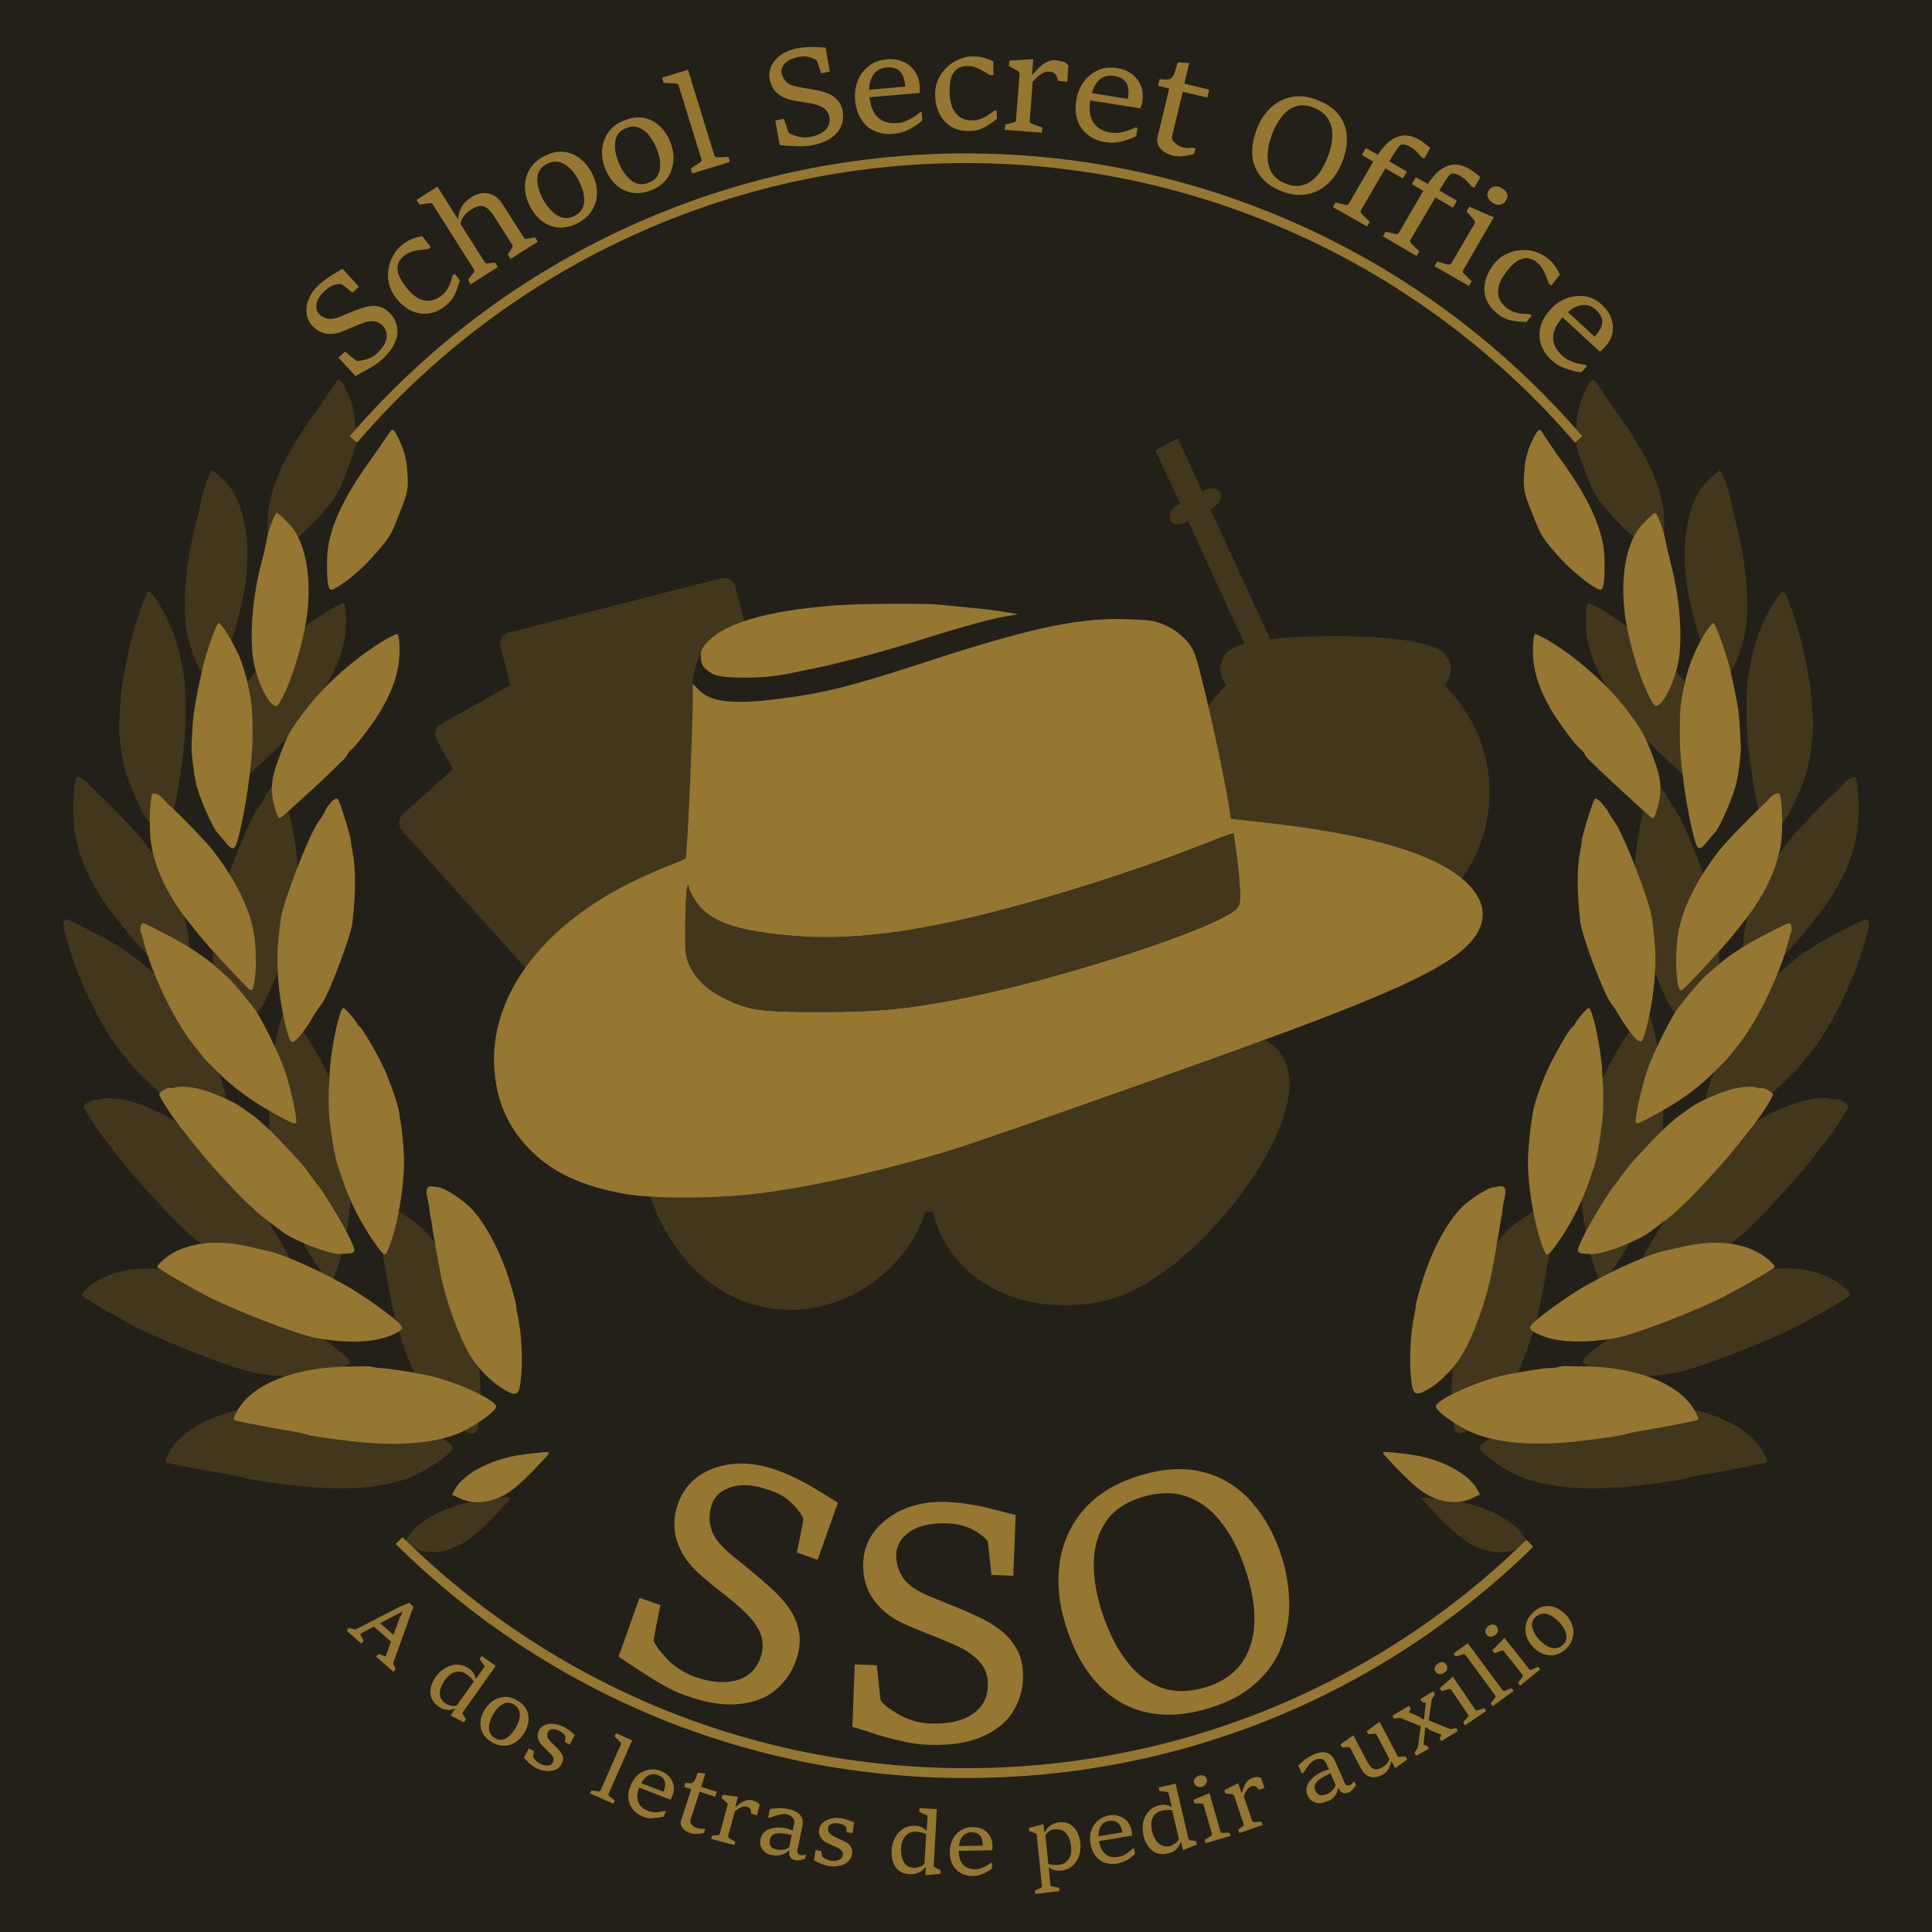 <?xml version="1.0" encoding="utf-8"?>
<!-- Generator: Adobe Illustrator 25.2.1, SVG Export Plug-In . SVG Version: 6.00 Build 0)  -->
<svg version="1.1" xmlns="http://www.w3.org/2000/svg" xmlns:xlink="http://www.w3.org/1999/xlink" x="0px" y="0px"
	 viewBox="0 0 1000 1000" style="enable-background:new 0 0 1000 1000;" xml:space="preserve">
<style type="text/css">
	.st0{fill:#222018;}
	.st1{fill:#42371C;}
	.st2{fill:#957731;}
</style>
<g id="Capa_6">
	<rect class="st0" width="1000" height="1000"/>
</g>
<g id="Capa_4">
	<circle class="st0" cx="500" cy="500" r="500"/>
</g>
<g id="Capa_5">
	<path class="st1" d="M571.4,673.4c-43.9,9.5-80.8-12.1-88.5-46.3h-3.8c-10.8,33.4-50,60.3-90.6,47.7c-40.8-12.7-64-64.7-53.5-98.3
		c10.5-33.7,49.7-41,90.6-28.3c15.6,4.9,28.7,12.6,38.3,22.1h42.9c13.2-11.6,30.6-20.6,49.3-24.6c44.1-9.6,103.2-25.7,110.7,8.8
		C674.3,588.9,615.4,663.9,571.4,673.4z"/>
</g>
<g id="Capa_1">
	<g>
		<path class="st1" d="M425.2,485.3c0,0.1-0.1,0.1-0.2,0.2c0,0.1,0,0.2,0,0.3c0,1.6-0.7,3.3-2,4.5l-84.4,75.8
			c-2.5,2.2-6.3,2-8.5-0.5L208.1,429.9c-2.2-2.5-2-6.3,0.5-8.5l25.9-23.3l-8.5-15.2c-1.6-2.9-0.6-6.6,2.3-8.2l35.9-20.1l-5.1-19.9
			c-0.8-3.2,1.1-6.5,4.3-7.3l109.9-28.1c3.2-0.8,6.5,1.1,7.3,4.3L426,480.4C426.4,482.2,426.1,483.9,425.2,485.3z"/>
		<path class="st1" d="M425.2,485.3c0,0.2-0.1,0.4-0.1,0.5c0-0.1,0-0.2,0-0.3C425.1,485.4,425.1,485.4,425.2,485.3z"/>
	</g>
	<path class="st1" d="M631.3,378.5c0.1,2.4,1.1,4.9,3,8.4C632.2,383.5,631.2,381.1,631.3,378.5z"/>
	<path class="st1" d="M750.8,378.9c0,1.7-0.6,3.3-1.5,5C750.3,382.1,750.7,380.5,750.8,378.9z"/>
	<path class="st1" d="M771,410.1c0,21.6-9,41.1-23.5,55.3c-7.2,7.1-15.9,9-25.4,13c-9.6,4-20.1,3.6-31.1,3.6
		c-11,0-21.6,0.3-31.1-3.6c-9.6-4-18.2-5.9-25.4-13c-14.5-14.1-23.4-33.7-23.4-55.3c0-21.6,9-41.1,23.4-55.3c-1.9-3.5-3-5.9-3-8.4
		c0.1-2.4,1.1-4.9,3-8.4l0,0c2-2,5.4-3.5,9.7-4.7l-10.1-22l-19.1-41.5c-9.7,5.2-13.9-4-4.2-9.2L598,233.1l11.6-6.3
		c0,0,10.1,21.9,12.7,27.6c9.7-5.2,13.9,4,4.2,9.2l19.1,41.5l11.9,25.8c14.6-1.8,30.7-1.6,33.6-1.6c8,0,45.2-0.2,56.6,8.8l0,0
		c0.2,0.2,0.3,0.5,0.5,0.7c0.1,0.2,0.2,0.4,0.3,0.5c1.6,2.6,2.4,4.7,2.5,6.8c0,0.3,0,0.5,0,0.8c-0.1,1.6-0.5,3.2-1.5,5
		c-0.2,0.4-0.4,0.8-0.6,1.1c-0.1,0.2-0.2,0.4-0.4,0.6c-0.2,0.4-0.5,0.8-0.8,1.2h0C762,369,771,388.5,771,410.1z"/>
	<g>
		<path class="st1" d="M631.3,378.5c-0.1-2.5,0.9-5,3-8.4C632.5,373.6,631.4,376.1,631.3,378.5z"/>
		<polygon class="st1" points="634.4,370.1 634.4,370.1 634.4,370.2 		"/>
		<polygon class="st1" points="747.6,370.1 747.6,370.1 747.6,370.2 		"/>
		<path class="st1" d="M750.8,378.1c-0.1-2-0.9-4.2-2.5-6.8C749.8,373.8,750.7,375.9,750.8,378.1z"/>
	</g>
	<g>
		<g>
			<path class="st2" d="M184,194.7l-8.8-9.6l3.4-3.1l5.5,4.5c0.3,0.2,0.6,0.3,1.1,0.3c0.5,0,0.8,0,1.2-0.1c0.9-0.1,1.9-0.4,2.9-0.6
				c1-0.3,2-0.7,3-1.2c1-0.5,2-1.2,2.9-2.1c2.7-2.5,4.3-5,4.8-7.5c0.5-2.5-0.1-4.7-1.8-6.6c-1.3-1.4-2.8-2.2-4.6-2.4
				c-1.7-0.2-3.7,0.1-5.7,0.9c-2,0.7-4,1.5-5.8,2.3c-1.9,0.8-3.7,1.6-5.5,2.3c-2.8,1-5.5,1.3-8.1,0.8c-2.6-0.5-4.8-1.8-6.8-3.9
				c-1.7-1.9-2.8-4.1-3-6.6c-0.3-2.5,0.1-5,1.2-7.6c1.1-2.6,2.8-4.9,5.1-7c1.4-1.3,2.8-2.4,4.2-3.4s2.8-1.9,4.2-2.7
				c1.4-0.8,2.7-1.5,3.9-2.3l8.5,9.3l-3.4,3.1l-5.2-4.2c-0.3-0.2-0.6-0.3-1.1-0.3c-0.5,0-0.9,0.1-1.2,0.1c-0.6,0.1-1.2,0.2-1.9,0.4
				s-1.4,0.5-2.2,1c-0.8,0.4-1.6,1.1-2.5,1.8c-2.5,2.3-3.9,4.5-4.4,6.7c-0.4,2.2,0,4,1.2,5.4c1.1,1.2,2.6,2.1,4.3,2.5s3.9,0.1,6.6-1
				c1.8-0.8,3.6-1.5,5.3-2.2c1.7-0.7,3.6-1.5,5.8-2.2c1.6-0.5,3.2-0.9,4.9-1.1c1.7-0.2,3.5,0,5.2,0.6c1.7,0.6,3.4,1.7,5,3.5
				c1.7,1.8,2.7,4,3.3,6.5c0.5,2.5,0.2,5.2-1,8.1c-1.2,2.9-3.4,5.9-6.8,9c-1.2,1.1-2.5,2.1-4.1,3.1c-1.5,1-3.1,1.9-4.8,2.8
				C187.3,192.9,185.6,193.8,184,194.7z"/>
			<path class="st2" d="M234.4,142.4l1-0.7l2.6,3.3c-0.5,2.1-1.3,4.5-2.4,7c-1.1,2.5-2.9,4.7-5.4,6.6c-2.8,2.2-5.7,3.4-8.8,3.7
				c-3,0.3-6-0.2-8.8-1.6c-2.8-1.4-5.4-3.6-7.7-6.5c-1.8-2.4-3-4.8-3.6-7.5c-0.6-2.6-0.6-5.2-0.2-7.7c0.5-2.6,1.3-4.9,2.6-7.1
				c1.3-2.2,2.8-4,4.7-5.4c1.4-1.1,2.7-1.9,4.1-2.5c1.3-0.6,2.5-1,3.6-1.2c1.1-0.3,1.9-0.5,2.5-0.6l4.4,5.7l-1.3,1
				c-1.4,0.2-2.7,0.3-4.1,0.5c-1.4,0.1-2.8,0.4-4.3,0.8c-1.4,0.4-2.9,1.2-4.4,2.4c-0.6,0.5-1.3,1.2-2,2.2s-1,2-1.1,2.9
				c-0.1,0.8,0,1.6,0.1,2.6c0.1,1,0.5,2.1,1.1,3.4c0.6,1.3,1.7,3,3.2,5c2.8,3.6,5.8,5.9,8.9,6.7c3.2,0.8,6.3,0,9.3-2.3
				c1.3-1,2.3-2.1,3.1-3.4c0.8-1.3,1.4-2.6,1.8-3.8C233.7,144.5,234,143.4,234.4,142.4z"/>
			<path class="st2" d="M242.3,144.8l2.7-3.5c0.3-0.4,0.5-0.7,0.5-1s0-0.6-0.3-1L224,105.8c-0.2-0.4-0.5-0.6-0.9-0.6
				c-0.3,0-0.7,0-1,0l-5,0.7l-1.5-2.4l10.8-6.9l9.7,15.4l1,1.6c0.2-2.2,0.6-4.1,1.3-5.5c0.7-1.4,1.5-2.6,2.5-3.6
				c1-0.9,2-1.7,3.1-2.4c1.8-1.2,3.7-1.9,5.7-2.1c2-0.2,3.9,0.1,5.7,1.1c1.9,1,3.6,2.7,5.1,5.1l10.5,16.6c0.3,0.5,0.6,0.7,0.9,0.8
				c0.3,0.1,0.7,0.1,1,0l4-0.8l1.5,2.3l-14.1,8.9l-1.5-2.3l2-3c0.2-0.3,0.4-0.6,0.5-1s0-0.7-0.3-1.2l-8.9-14
				c-1.1-1.8-2.3-3.2-3.4-4.3c-1.1-1-2.4-1.6-3.8-1.6c-1.4,0-3,0.6-4.9,1.8c-1.3,0.8-2.5,1.8-3.6,3.1c-1.1,1.3-1.8,2.7-2,4.5
				l12.5,19.7c0.2,0.4,0.5,0.6,0.8,0.6c0.3,0,0.7,0,1.1,0l3.4-0.4l1.5,2.3l-14.2,9L242.3,144.8z"/>
			<path class="st2" d="M298.9,115.6c-3.2,1.6-6.3,2.3-9.4,2.2c-3.1-0.2-6-1.2-8.6-3.1c-2.7-1.9-4.9-4.6-6.7-8.2
				c-1.7-3.3-2.5-6.6-2.5-9.9s0.9-6.3,2.5-9.1c1.7-2.8,4.2-5,7.5-6.7c3.6-1.8,7-2.6,10.2-2.2c3.2,0.4,6,1.6,8.5,3.6s4.5,4.6,6.1,7.6
				c1.6,3.3,2.5,6.5,2.5,9.8c0,3.3-0.8,6.3-2.5,9.1C304.7,111.7,302.2,113.9,298.9,115.6z M297.4,111.7c1.8-0.9,3-2,3.8-3.4
				c0.8-1.4,1.2-2.9,1.2-4.5c0-1.6-0.2-3.3-0.7-5c-0.5-1.7-1.1-3.3-1.8-4.7c-1.2-2.4-2.7-4.6-4.4-6.4c-1.7-1.8-3.6-3.1-5.7-3.7
				c-2.1-0.7-4.3-0.4-6.7,0.8c-1.7,0.9-3,2-3.8,3.4c-0.8,1.4-1.2,2.9-1.2,4.5c0,1.6,0.2,3.3,0.7,4.9c0.5,1.7,1.1,3.2,1.8,4.7
				c0.8,1.6,1.8,3.2,3,4.7s2.5,2.8,3.9,3.9c1.4,1.1,3,1.7,4.7,1.9C293.8,113,295.6,112.7,297.4,111.7z"/>
			<path class="st2" d="M337,98.5c-3.3,1.3-6.5,1.7-9.6,1.3c-3.1-0.5-5.8-1.8-8.3-3.9c-2.5-2.1-4.4-5.1-5.9-8.8
				c-1.3-3.4-1.9-6.8-1.5-10.1s1.4-6.2,3.4-8.8c1.9-2.6,4.6-4.6,8.1-5.9c3.8-1.5,7.2-1.9,10.4-1.2c3.1,0.7,5.8,2.2,8.1,4.4
				s4.1,5,5.3,8.2c1.3,3.4,1.9,6.7,1.5,10s-1.4,6.2-3.3,8.8C343.2,95.2,340.5,97.2,337,98.5z M335.9,94.5c1.8-0.7,3.2-1.7,4.1-3
				c0.9-1.3,1.4-2.8,1.6-4.4c0.2-1.6,0.1-3.3-0.2-5c-0.3-1.7-0.8-3.3-1.4-4.9c-1-2.5-2.3-4.8-3.8-6.8c-1.5-2-3.3-3.4-5.4-4.3
				c-2-0.8-4.3-0.8-6.7,0.2c-1.8,0.7-3.2,1.7-4.1,3c-0.9,1.3-1.5,2.7-1.6,4.4c-0.2,1.6-0.1,3.3,0.2,5c0.3,1.7,0.8,3.3,1.4,4.9
				c0.7,1.7,1.5,3.4,2.5,5c1,1.6,2.2,3,3.5,4.2c1.3,1.2,2.8,2,4.5,2.4C332.2,95.5,334,95.3,335.9,94.5z"/>
			<path class="st2" d="M358.3,89.8l-0.8-2.6l4.7-3c0.3-0.2,0.6-0.5,0.8-0.8c0.2-0.3,0.2-0.7,0-1.1l-11.7-38
				c-0.1-0.4-0.4-0.7-0.7-0.9c-0.3-0.1-0.7-0.2-1-0.2l-6.1-0.3l-0.8-2.7l13.4-4.1l13.6,44.2c0.1,0.4,0.4,0.7,0.7,0.9
				c0.3,0.1,0.7,0.2,1,0.2l5.6-0.2l0.8,2.6L358.3,89.8z"/>
			<path class="st2" d="M403.6,75.1l-2.3-12.8l4.5-0.8l2.2,6.7c0.1,0.3,0.3,0.6,0.7,0.8c0.4,0.2,0.7,0.4,1,0.5
				c0.8,0.4,1.8,0.7,2.7,1c1,0.3,2.1,0.5,3.2,0.6s2.3,0,3.6-0.2c3.6-0.6,6.3-1.9,8.1-3.7c1.8-1.8,2.4-4,2-6.5
				c-0.3-1.9-1.2-3.4-2.6-4.5c-1.4-1.1-3.2-1.8-5.3-2.3c-2.1-0.5-4.1-0.8-6.1-1.1c-2-0.3-4-0.6-5.9-1.1c-2.9-0.6-5.3-1.9-7.3-3.6
				c-1.9-1.8-3.1-4.1-3.7-7c-0.5-2.5-0.1-4.9,1-7.2c1.1-2.2,2.8-4.2,5.1-5.7c2.3-1.6,5-2.6,8-3.2c1.9-0.3,3.7-0.5,5.4-0.6
				c1.7-0.1,3.4-0.1,4.9,0c1.6,0.1,3.1,0.1,4.5,0.2l2.2,12.5l-4.5,0.8l-2.1-6.3c-0.1-0.3-0.4-0.6-0.8-0.8c-0.4-0.2-0.8-0.4-1.1-0.5
				c-0.5-0.2-1.1-0.5-1.8-0.7c-0.7-0.2-1.5-0.3-2.4-0.4c-0.9,0-1.9,0-3.1,0.2c-3.3,0.6-5.7,1.7-7.3,3.3c-1.6,1.6-2.2,3.4-1.8,5.2
				c0.3,1.7,1.1,3.1,2.3,4.4s3.3,2.2,6.2,2.7c1.9,0.3,3.8,0.7,5.7,1c1.8,0.3,3.9,0.7,6.1,1.2c1.6,0.4,3.2,0.9,4.8,1.7
				c1.6,0.8,2.9,1.9,4.1,3.3c1.2,1.4,2,3.3,2.4,5.6c0.4,2.4,0.2,4.8-0.7,7.2c-0.9,2.4-2.6,4.5-5.2,6.3s-6,3.2-10.5,4
				c-1.6,0.3-3.3,0.4-5.1,0.4s-3.7-0.1-5.6-0.2C407.3,75.4,405.4,75.3,403.6,75.1z"/>
			<path class="st2" d="M462.2,69.3c-3.3,0.3-6.4-0.2-9.3-1.4s-5.2-3.2-7-5.9c-1.8-2.7-2.9-6.1-3.3-10.1c-0.3-3.7,0.2-7.1,1.4-10.2
				c1.3-3.1,3.2-5.6,5.8-7.6s5.6-3.1,9.1-3.4c3.3-0.3,6.2,0.1,8.7,1.3c2.5,1.1,4.4,2.8,5.9,4.9c1.4,2.1,2.3,4.5,2.5,7.2
				c0,0.3,0,0.7,0.1,1.2c0,0.5,0,1,0,1.5c0,0.5,0,0.9-0.1,1.3l-26.6,2.3l-0.1-3.9l19.3-1.7c-0.2-2.3-0.6-4.1-1.3-5.7
				c-0.7-1.5-1.7-2.7-3.1-3.4c-1.4-0.7-3.1-1-5.2-0.8c-2,0.2-3.7,0.7-4.9,1.7c-1.3,0.9-2.2,2.1-2.9,3.6c-0.7,1.5-1.1,3-1.2,4.7
				s-0.2,3.4,0,5c0.3,2.9,0.9,5.5,2,7.6c1.1,2.2,2.6,3.8,4.7,4.9c2,1.1,4.6,1.5,7.8,1.3c1.7-0.1,3.3-0.5,4.8-1.2
				c1.5-0.7,2.8-1.4,4-2.2c1.2-0.8,2.2-1.6,2.9-2.2L477,58l0.4,4.3c-1.6,1.5-3.8,3-6.5,4.5S465.3,69.1,462.2,69.3z"/>
			<path class="st2" d="M514.7,57.3l1.2,0l0.1,4.2c-1.7,1.4-3.7,2.8-6.1,4.2s-5.1,2.1-8.3,2.1c-3.5,0.1-6.6-0.7-9.2-2.2
				c-2.6-1.6-4.6-3.7-6.1-6.6c-1.4-2.8-2.2-6.1-2.3-9.8c0-3,0.5-5.7,1.6-8.1c1.1-2.4,2.6-4.5,4.5-6.3c1.9-1.8,4-3.2,6.3-4.1
				c2.3-1,4.6-1.5,7-1.5c1.8,0,3.3,0.1,4.7,0.4c1.4,0.3,2.6,0.7,3.6,1.1c1,0.4,1.8,0.8,2.4,1l0.1,7.2l-1.7,0
				c-1.2-0.7-2.4-1.4-3.6-2.1c-1.2-0.7-2.5-1.4-3.9-1.9c-1.4-0.5-3.1-0.8-5-0.7c-0.8,0-1.8,0.2-2.9,0.6c-1.1,0.4-2,1-2.6,1.7
				c-0.5,0.6-1,1.3-1.5,2.1c-0.5,0.8-0.9,2-1.1,3.4s-0.4,3.4-0.4,5.9c0.1,4.6,1.1,8.1,3.2,10.7s5,3.8,8.8,3.7c1.6,0,3.1-0.3,4.5-0.9
				c1.4-0.6,2.6-1.2,3.7-2C512.9,58.6,513.8,57.9,514.7,57.3z"/>
			<path class="st2" d="M520.1,67.2l0.2-2.7l4.3-1.1c0.4-0.1,0.7-0.2,0.9-0.4c0.3-0.2,0.4-0.5,0.4-1l1.8-23.5c0-0.6-0.1-1-0.4-1.3
				s-0.6-0.5-0.8-0.7l-4.3-2.3l0.2-2.8l12.4-0.8l-0.6,7.9l0.4,0c1.7-2.1,3.2-3.6,4.6-4.7c1.3-1.1,2.6-1.8,3.8-2.2
				c1.2-0.4,2.3-0.5,3.5-0.4c1,0.1,2.1,0.3,3.4,0.6c1.2,0.4,2.3,1,3.1,2.1l-0.6,8.4l-4.7-0.4l-0.8-2.5c-0.2-0.6-0.6-1.1-1.3-1.6
				c-0.7-0.4-1.4-0.7-2.2-0.7c-1.3-0.1-2.5,0.1-3.6,0.7c-1.1,0.6-2,1.2-2.9,2.1c-0.9,0.8-1.7,1.6-2.4,2.4l-1.5,20.2
				c-0.1,0.8,0.3,1.3,1.2,1.6l5.3,1.9l-0.2,2.7L520.1,67.2z"/>
			<path class="st2" d="M571.8,73.5c-3.3-0.5-6.2-1.7-8.6-3.6c-2.5-1.9-4.3-4.3-5.4-7.4c-1.1-3.1-1.4-6.6-0.7-10.6
				c0.6-3.7,1.9-6.9,3.9-9.6c2-2.7,4.5-4.7,7.4-6c2.9-1.3,6.1-1.6,9.6-1.1c3.3,0.5,6,1.6,8.1,3.3c2.1,1.7,3.6,3.7,4.5,6.1
				c0.9,2.4,1.1,4.9,0.7,7.6c0,0.3-0.1,0.7-0.2,1.2c-0.1,0.5-0.2,1-0.4,1.5c-0.1,0.5-0.3,0.9-0.4,1.2l-26.4-4.2l0.8-3.8l19.1,3.1
				c0.4-2.2,0.4-4.2,0.1-5.8c-0.3-1.7-1-3-2.2-4c-1.1-1-2.8-1.7-4.9-2.1c-2-0.3-3.8-0.2-5.2,0.4c-1.5,0.6-2.7,1.5-3.7,2.8
				c-1,1.3-1.8,2.7-2.3,4.3c-0.6,1.6-1,3.2-1.3,4.9c-0.5,2.9-0.4,5.5,0.1,7.9c0.5,2.4,1.6,4.3,3.3,5.9c1.7,1.6,4.1,2.6,7.2,3.1
				c1.7,0.3,3.4,0.3,5,0c1.6-0.3,3.1-0.7,4.4-1.2c1.3-0.5,2.5-1,3.4-1.4l1.1,0.2l-0.7,4.2c-2,1.1-4.4,2-7.4,2.8
				C578,73.9,574.9,74,571.8,73.5z"/>
			<path class="st2" d="M625.9,46.4l-1,4.1l-12.7-3l-5.5,22.8c-0.3,1.1-0.1,2,0.6,2.8c0.6,0.8,1.5,1.5,2.4,2.1
				c1,0.5,1.8,0.9,2.6,1.1c0.8,0.2,1.7,0.3,2.8,0.3c1.1,0,1.9-0.1,2.4-0.2l1.3,0.3l-0.7,2.9c-0.4,0.2-1.3,0.4-2.5,0.7
				c-1.2,0.3-2.6,0.5-4.1,0.6c-1.5,0.1-2.9,0-4.3-0.3c-1.7-0.4-3.2-1.1-4.6-2c-1.3-0.9-2.4-2-3-3.3c-0.7-1.3-0.8-2.7-0.5-4.1
				l6.1-25.4l-5.8-1.4l0.8-3.4c1.3,0.1,2.5,0.2,3.5,0.2c1,0,1.9-0.3,2.6-0.8c0.7-0.5,1.3-1.6,1.8-3.1l1.5-5l6,0.3l-2.6,10.7
				L625.9,46.4z"/>
			<path class="st2" d="M663.4,99c-4.7-1.9-8.3-4.4-10.9-7.6c-2.5-3.2-4-6.9-4.3-11.1c-0.3-4.2,0.5-8.8,2.4-13.7
				c1.8-4.6,4.3-8.3,7.5-11.2c3.2-2.8,6.8-4.6,10.9-5.3c4.1-0.7,8.4-0.1,13,1.7c5,2,8.7,4.6,11.2,7.9c2.4,3.3,3.7,7.1,3.9,11.2
				c0.2,4.2-0.6,8.5-2.4,13c-1.2,3-2.8,5.8-4.7,8.3c-2,2.5-4.3,4.5-6.9,6c-2.7,1.5-5.6,2.4-8.9,2.6
				C670.9,101.2,667.3,100.5,663.4,99z M665.6,95.1c3.1,1.2,6,1.5,8.7,0.7c2.7-0.7,5.1-2.3,7.2-4.6s3.9-5.4,5.4-9.1
				c1.7-4.2,2.6-8.1,2.7-11.6s-0.6-6.5-2.2-9c-1.6-2.5-4.1-4.5-7.5-5.8c-3.3-1.3-6.3-1.5-8.9-0.7c-2.7,0.8-5.1,2.4-7.1,4.8
				s-3.7,5.3-5.1,8.7c-1.7,4.2-2.5,8-2.7,11.6c-0.1,3.5,0.6,6.6,2.1,9.2C659.7,91.8,662.2,93.8,665.6,95.1z"/>
			<path class="st2" d="M689.9,107.2l1.4-2.4l5,1.2c0.4,0.1,0.8,0.1,1.1,0c0.3-0.1,0.6-0.3,0.8-0.7l12.6-21.6l-5.9-3.5l2.1-3.6
				l6.1,3.5c2.5-3.6,4.9-6.3,7.3-7.8c2.4-1.6,4.8-2.3,7.2-2.2c2.4,0.1,4.8,0.9,7.2,2.3c0.7,0.4,1.6,1.1,2.8,2
				c1.2,0.9,2.1,1.6,2.7,2.2l-3.2,5.6l-1.3-0.8c-0.5-0.5-0.9-1.1-1.5-1.7c-0.5-0.6-1.1-1.2-1.7-1.8s-1.4-1.2-2.3-1.7
				c-1.1-0.7-2.2-1.1-3-1.3c-0.9-0.2-1.6-0.2-2.2,0c-0.4,0.1-1.1,0.9-2.1,2.4s-2.4,3.6-3.9,6.2l9.1,5.3l-2.1,3.6l-9-5.3l-12.6,21.6
				c-0.2,0.4-0.3,0.8-0.2,1.1c0.1,0.3,0.3,0.6,0.5,0.9l4.2,4.1l-1.4,2.4L689.9,107.2z M715.8,122.3l1.4-2.4l5,1.2
				c0.4,0.1,0.7,0.1,1.1,0c0.3-0.1,0.6-0.3,0.8-0.7l12.6-21.6l-5.9-3.5l2.1-3.6l6.1,3.5c2.5-3.6,4.9-6.3,7.3-7.8
				c2.4-1.6,4.8-2.3,7.2-2.2c2.4,0.1,4.8,0.9,7.2,2.3c0.7,0.4,1.6,1.1,2.8,2c1.2,0.9,2.1,1.6,2.7,2.2l-3.2,5.6l-1.3-0.8
				c-0.5-0.5-0.9-1.1-1.5-1.7c-0.5-0.6-1.1-1.2-1.7-1.8c-0.6-0.6-1.4-1.2-2.3-1.7c-1.1-0.7-2.2-1.1-3-1.3c-0.9-0.2-1.6-0.2-2.2,0
				c-0.4,0.1-1.1,0.9-2.1,2.4s-2.4,3.6-3.9,6.2l9.1,5.3l-2.1,3.6l-9-5.3L730.1,124c-0.2,0.4-0.3,0.8-0.2,1.1
				c0.1,0.3,0.3,0.6,0.5,0.9l4.2,4.1l-1.4,2.4L715.8,122.3z M742.5,137.8l1.4-2.4l5.4,1.5c0.4,0.1,0.7,0.1,1.1,0
				c0.3-0.1,0.6-0.3,0.9-0.7l11.9-20.4c0.2-0.4,0.3-0.8,0.2-1.1c-0.1-0.3-0.3-0.6-0.5-0.9l-3.8-4.3l1.4-2.5l12.7,5.5l-15.8,27.2
				c-0.2,0.4-0.3,0.8-0.2,1.1c0.1,0.3,0.3,0.6,0.5,0.8l4,4l-1.4,2.4L742.5,137.8z M772.7,105c-0.8-0.4-1.4-1-1.9-1.7
				s-0.8-1.4-0.9-2.2s0.1-1.6,0.6-2.4c0.8-1.3,1.8-2,3.1-2.2c1.3-0.1,2.5,0.1,3.6,0.8c1.4,0.8,2.3,1.7,2.8,2.8
				c0.5,1.1,0.4,2.2-0.4,3.5c-0.5,0.9-1.1,1.5-1.9,1.9c-0.8,0.4-1.6,0.5-2.4,0.5S773.6,105.5,772.7,105z"/>
			<path class="st2" d="M791.8,162.6l1,0.7l-2.6,3.3c-2.2,0-4.7-0.1-7.3-0.6c-2.7-0.4-5.3-1.6-7.8-3.6c-2.8-2.2-4.7-4.7-5.8-7.5
				c-1.1-2.8-1.3-5.8-0.6-8.9c0.6-3.1,2.1-6.1,4.4-9.1c1.8-2.4,3.9-4.1,6.3-5.3c2.4-1.2,4.9-1.9,7.4-2.1c2.6-0.2,5.1,0,7.5,0.7
				c2.4,0.7,4.5,1.8,6.4,3.2c1.4,1.1,2.5,2.2,3.4,3.3c0.9,1.1,1.6,2.2,2.1,3.1c0.5,1,0.9,1.7,1.2,2.3l-4.4,5.7l-1.3-1
				c-0.5-1.3-1-2.6-1.5-3.9c-0.5-1.3-1.1-2.6-1.9-3.9c-0.8-1.3-1.9-2.5-3.4-3.7c-0.6-0.5-1.5-0.9-2.7-1.3s-2.2-0.5-3.1-0.3
				c-0.8,0.1-1.6,0.4-2.5,0.7c-0.9,0.4-1.9,1-3,2s-2.5,2.4-4,4.4c-2.8,3.6-4.2,7.1-4.2,10.3c0,3.3,1.6,6.1,4.6,8.4
				c1.3,1,2.6,1.7,4,2.1c1.4,0.4,2.8,0.7,4.2,0.8C789.6,162.5,790.8,162.6,791.8,162.6z"/>
			<path class="st2" d="M802.9,186.3c-2.5-2.3-4.2-4.9-5.2-7.8c-1-2.9-1.1-6-0.4-9.1c0.7-3.2,2.5-6.3,5.3-9.3
				c2.5-2.8,5.4-4.7,8.5-5.8c3.1-1.1,6.3-1.4,9.5-0.9s6,2,8.6,4.4c2.4,2.3,4.1,4.7,4.9,7.3c0.8,2.6,1,5.1,0.4,7.6
				c-0.6,2.5-1.8,4.7-3.6,6.7c-0.2,0.2-0.5,0.5-0.8,0.8c-0.4,0.4-0.7,0.7-1.1,1c-0.4,0.3-0.7,0.6-1,0.8l-19.6-18.1l2.8-2.7
				l14.2,13.1c1.5-1.7,2.6-3.3,3.3-4.8c0.7-1.6,0.8-3.1,0.4-4.6c-0.4-1.5-1.4-3-2.9-4.4c-1.5-1.4-3-2.2-4.6-2.5
				c-1.6-0.3-3.1-0.2-4.6,0.3s-2.9,1.3-4.3,2.3s-2.6,2.1-3.7,3.4c-2,2.2-3.4,4.4-4.3,6.6c-0.9,2.3-1,4.5-0.5,6.8
				c0.6,2.3,2,4.4,4.3,6.6c1.3,1.2,2.6,2.1,4.1,2.7s2.9,1.2,4.4,1.5c1.4,0.3,2.6,0.5,3.6,0.6l0.8,0.8l-2.9,3.1
				c-2.2-0.2-4.8-0.8-7.7-1.8C807.8,190,805.2,188.4,802.9,186.3z"/>
		</g>
	</g>
	<g>
		<g>
			<path class="st2" d="M179.4,844l1.2-1.4l2.5,0.7c0.5,0.2,1.1,0.1,1.6-0.2l21.7-11.2l5.4-2.3l2.2,2L203.8,860
				c-0.1,0.2-0.1,0.5-0.2,0.8s0,0.5,0.1,0.7l1.1,2.4l-1.2,1.4l-8.9-7.8l1.2-1.4l3.7,1.3l7.3-20.1l1.4-2.7l-0.4-0.3l-21.5,11.4
				l1.8,3.6l-1.2,1.4L179.4,844z M193.3,841.7l3.2-1.8l7.6,6.7l-1.4,3.4L193.3,841.7z"/>
			<path class="st2" d="M226.6,883c-1.6-1.2-2.7-2.6-3.3-4.2s-0.7-3.4-0.3-5.3c0.4-1.9,1.2-3.7,2.5-5.5c1.4-2,3.1-3.6,5.1-4.7
				c1.9-1.1,4-1.7,6.1-1.7s4.1,0.7,6.1,2.1c1.2,0.8,2,1.7,2.5,2.7c0.5,0.9,0.8,1.9,1,2.7l0.6-0.9l3.6-5.1c0.2-0.2,0.2-0.5,0.2-0.7
				c0-0.2-0.1-0.4-0.3-0.6l-2.2-3.2l1.1-1.5l7.3,5.2l-17,23.9c-0.2,0.2-0.2,0.5-0.2,0.7c0.1,0.2,0.2,0.4,0.3,0.6l1.5,2.5l-1.1,1.5
				l-6.9-3.6l2.4-3.3l-0.3-0.2c-1.5,0.6-2.8,0.8-3.9,0.6c-1.2-0.1-2.2-0.4-3-0.8C227.7,883.7,227.1,883.4,226.6,883z M230.6,881.7
				c0.4,0.3,1,0.6,1.6,0.8c0.7,0.3,1.4,0.4,2.1,0.5c0.7,0.1,1.4,0,2.1-0.2l8.8-12.4c-0.2-0.4-0.5-0.9-0.9-1.4c-0.5-0.5-1-1-1.5-1.4
				c-0.5-0.4-0.9-0.8-1.3-1c-1.4-1-2.7-1.4-4.1-1.4c-1.4,0-2.6,0.4-3.9,1.2c-1.2,0.8-2.3,1.9-3.2,3.2c-1.1,1.5-1.8,3-2.3,4.5
				c-0.5,1.5-0.5,2.9-0.1,4.2C228.4,879.6,229.2,880.7,230.6,881.7z"/>
			<path class="st2" d="M254.3,901.6c-2-1.2-3.5-2.7-4.4-4.5c-1-1.8-1.4-3.8-1.2-5.9c0.1-2.1,0.9-4.3,2.3-6.5c1.3-2,2.8-3.6,4.7-4.7
				c1.8-1.1,3.8-1.7,5.9-1.7c2.1,0,4.2,0.6,6.3,1.9c2.3,1.4,3.8,3,4.7,4.9c0.9,1.9,1.2,3.9,0.9,6c-0.3,2.1-1,4.1-2.2,6
				c-1.3,2-2.8,3.6-4.6,4.8c-1.8,1.1-3.8,1.7-5.9,1.7C258.5,903.5,256.4,902.9,254.3,901.6z M256,899.5c1.1,0.7,2.2,1,3.2,1
				c1,0,2-0.3,2.9-0.9c0.9-0.5,1.8-1.2,2.5-2.1s1.4-1.7,2-2.6c0.9-1.5,1.6-3.1,2.1-4.7c0.4-1.6,0.5-3.1,0.1-4.5
				c-0.4-1.4-1.3-2.5-2.7-3.4c-1.1-0.7-2.2-1-3.2-1c-1,0-2,0.3-2.9,0.9c-0.9,0.5-1.8,1.2-2.5,2.1c-0.8,0.8-1.4,1.7-2,2.6
				c-0.6,1-1.2,2.1-1.6,3.3c-0.4,1.2-0.7,2.3-0.8,3.5s0.1,2.3,0.5,3.3C254,897.9,254.8,898.8,256,899.5z"/>
			<path class="st2" d="M271.1,909.8l2.6-4.8l2.7,1.4l-0.4,2c-0.1,0.3-0.1,0.5,0,0.8c0,0.2,0.1,0.4,0.2,0.6c0.4,0.6,0.8,1.1,1.4,1.7
				s1.3,1,2,1.4s1.5,0.7,2.4,0.8c0.9,0.2,1.7,0.2,2.4,0c0.8-0.2,1.3-0.7,1.7-1.4c0.5-0.9,0.6-1.7,0.3-2.5c-0.3-0.7-0.9-1.6-1.8-2.4
				c-0.6-0.6-1.3-1.2-1.9-1.9s-1.3-1.2-1.9-1.9c-1.3-1.3-2.1-2.7-2.4-4.1c-0.2-1.4,0-2.8,0.7-4.1c0.7-1.2,1.7-2.1,3.1-2.6
				c1.4-0.5,2.9-0.7,4.6-0.5c1.7,0.2,3.3,0.7,4.9,1.5c1.2,0.7,2.3,1.3,3.2,2c0.9,0.7,1.7,1.4,2.6,2.3l-2.6,4.9l-2.6-1.4l0.4-2.2
				c0-0.2,0-0.5-0.1-0.7c-0.1-0.2-0.2-0.4-0.3-0.6c-0.3-0.5-0.7-0.9-1.2-1.2c-0.5-0.4-1-0.7-1.6-1c-1.3-0.7-2.4-1-3.5-0.9
				c-1.1,0-1.8,0.5-2.3,1.4c-0.5,0.9-0.6,1.8-0.3,2.7c0.3,0.9,1.1,1.9,2.3,3.1c0.5,0.5,1,1,1.5,1.5c0.5,0.5,1,1,1.5,1.5
				c1.4,1.4,2.3,2.7,2.6,4s0.1,2.6-0.7,4c-0.7,1.4-1.9,2.4-3.3,2.9c-1.5,0.5-3,0.7-4.8,0.6c-1.7-0.2-3.3-0.7-4.9-1.5
				c-1.5-0.8-2.7-1.7-3.8-2.6C273,911.6,272,910.7,271.1,909.8z"/>
			<path class="st2" d="M305.4,928.3l0.7-1.6l3.6,0.5c0.3,0,0.5,0,0.7-0.1c0.2-0.1,0.4-0.2,0.5-0.5l10.5-23.8c0.1-0.3,0.1-0.5,0-0.7
				c-0.1-0.2-0.2-0.4-0.4-0.5l-2.9-2.8l0.7-1.7l8.4,3.7l-12.2,27.7c-0.1,0.3-0.1,0.5,0,0.7c0.1,0.2,0.2,0.4,0.4,0.5l2.8,2.3
				l-0.7,1.6L305.4,928.3z"/>
			<path class="st2" d="M332.8,940.3c-2-0.8-3.7-1.9-5-3.5c-1.3-1.5-2.1-3.3-2.5-5.5c-0.3-2.1,0-4.4,1-6.9c0.9-2.3,2.1-4.2,3.8-5.6
				c1.6-1.5,3.5-2.4,5.5-2.8c2.1-0.4,4.2-0.2,6.3,0.6c2,0.8,3.6,1.9,4.7,3.2c1.1,1.4,1.8,2.9,2.1,4.5c0.2,1.7,0.1,3.3-0.6,4.9
				c-0.1,0.2-0.2,0.4-0.3,0.7c-0.1,0.3-0.3,0.6-0.4,0.9c-0.2,0.3-0.3,0.5-0.4,0.7l-16.3-6.3l1-2.3l11.8,4.5c0.5-1.4,0.8-2.6,0.8-3.7
				c0-1.1-0.3-2.1-0.8-2.9c-0.6-0.8-1.5-1.5-2.9-2c-1.2-0.5-2.4-0.6-3.4-0.4s-1.9,0.6-2.7,1.3s-1.5,1.5-2.1,2.4
				c-0.6,0.9-1.1,1.9-1.5,2.9c-0.7,1.8-1,3.5-1,5.1s0.5,3,1.3,4.2s2.3,2.2,4.2,3c1,0.4,2.1,0.6,3.2,0.7s2.1,0,3-0.2s1.7-0.3,2.3-0.5
				l0.7,0.3l-1,2.6c-1.4,0.4-3.1,0.7-5.1,0.8C336.7,941.4,334.7,941.1,332.8,940.3z"/>
			<path class="st2" d="M371,927.4l-0.8,2.6l-8.1-2.6l-4.7,14.6c-0.2,0.7-0.1,1.3,0.2,1.9c0.4,0.6,0.9,1.1,1.5,1.5s1.2,0.7,1.6,0.8
				c0.5,0.2,1.1,0.3,1.8,0.3c0.7,0,1.3,0.1,1.6,0l0.9,0.3l-0.6,1.9c-0.3,0.1-0.8,0.2-1.6,0.3c-0.8,0.1-1.7,0.2-2.7,0.2
				c-1,0-1.9-0.1-2.8-0.4c-1.1-0.4-2.1-0.9-2.9-1.5s-1.4-1.4-1.8-2.3s-0.4-1.8-0.1-2.7l5.3-16.2l-3.7-1.2l0.7-2.2
				c0.8,0.2,1.6,0.3,2.2,0.3c0.6,0.1,1.2-0.1,1.7-0.4c0.5-0.3,0.9-1,1.3-1.9l1.2-3.2l3.9,0.5l-2.2,6.9L371,927.4z"/>
			<path class="st2" d="M368.1,951.8l0.5-1.7l2.9-0.2c0.3,0,0.5-0.1,0.7-0.2c0.2-0.1,0.3-0.3,0.4-0.6l4-14.9
				c0.1-0.4,0.1-0.7-0.1-0.9c-0.2-0.2-0.3-0.4-0.5-0.5l-2.5-2l0.5-1.8l8,1l-1.4,5l0.3,0.1c1.3-1.1,2.5-1.9,3.5-2.5
				c1-0.5,1.9-0.8,2.7-0.9s1.6-0.1,2.3,0.1c0.6,0.2,1.3,0.5,2.1,0.8c0.7,0.4,1.3,0.9,1.7,1.7l-1.4,5.3l-3-0.8l-0.2-1.7
				c0-0.4-0.2-0.8-0.6-1.2s-0.8-0.6-1.3-0.7c-0.8-0.2-1.6-0.2-2.4,0c-0.7,0.2-1.5,0.6-2.1,1c-0.7,0.4-1.3,0.8-1.8,1.2l-3.5,12.8
				c-0.1,0.5,0,0.9,0.5,1.2l3.2,1.9l-0.5,1.7L368.1,951.8z"/>
			<path class="st2" d="M399.1,960.1c-1.5-0.3-2.6-0.9-3.5-1.7c-0.9-0.9-1.5-1.8-1.9-3c-0.3-1.1-0.4-2.3-0.1-3.4
				c0.3-1.5,1-2.7,1.9-3.6c1-0.9,2.1-1.5,3.4-1.9c1.3-0.4,2.6-0.6,4-0.6c1.4,0,2.6,0.1,3.8,0.4c0.2,0,0.6,0.1,1.1,0.3
				c0.5,0.2,1,0.3,1.5,0.5c0.5,0.2,0.9,0.3,1,0.4l0.6-2.9c0.4-1.7,0.2-2.9-0.6-3.8c-0.7-0.8-1.8-1.4-3.1-1.7
				c-0.7-0.2-1.5-0.2-2.3-0.1s-1.6,0.3-2.4,0.5s-1.5,0.5-2.2,0.7s-1.2,0.5-1.7,0.7l-1-0.2l0.9-4.4c1-0.1,2-0.2,2.9-0.3
				s2-0.1,3.1-0.1c1.1,0,2.4,0.2,3.8,0.5c1.4,0.3,2.8,0.8,4,1.5c1.2,0.7,2.1,1.6,2.7,2.9c0.6,1.3,0.7,2.9,0.2,5l-2.5,12.1
				c-0.1,0.6,0,1.1,0.4,1.5s0.8,0.7,1.3,0.8c0.3,0.1,0.7,0.1,1.1,0c0.4-0.1,0.8-0.2,1.2-0.3l0.4,0.1l-0.4,2
				c-0.3,0.2-0.8,0.3-1.4,0.5s-1.2,0.3-1.8,0.4c-0.6,0.1-1.2,0.1-1.6,0c-1.4-0.3-2.4-0.8-2.9-1.7c-0.6-0.8-0.7-1.9-0.4-3.2l-0.4-0.1
				c-1.1,1-2.2,1.7-3.3,2c-1.1,0.4-2.2,0.5-3.2,0.5C400.8,960.3,399.9,960.3,399.1,960.1z M401.9,957.3c1,0.2,2.1,0.2,3.4,0.1
				c1.3-0.1,2.4-0.6,3.2-1.3l1.3-6.4c-2.1-0.4-3.9-0.7-5.5-0.8c-1.6-0.1-2.9,0.1-3.9,0.6c-1,0.5-1.7,1.4-1.9,2.8
				c-0.2,1.1-0.2,2,0.1,2.7c0.3,0.7,0.8,1.2,1.4,1.6C400.6,956.9,401.3,957.1,401.9,957.3z"/>
			<path class="st2" d="M421.3,963l0.8-5.4l3,0.5l0.3,2c0,0.3,0.1,0.5,0.2,0.7c0.1,0.2,0.3,0.4,0.4,0.5c0.5,0.4,1.2,0.8,1.9,1.1
				c0.7,0.3,1.5,0.5,2.3,0.7c0.8,0.1,1.7,0.1,2.5,0c0.9-0.1,1.6-0.4,2.3-0.9c0.6-0.4,1-1.1,1.2-1.9c0.2-1,0-1.8-0.6-2.4
				c-0.5-0.6-1.4-1.2-2.5-1.7c-0.8-0.4-1.6-0.7-2.4-1.1c-0.8-0.4-1.6-0.7-2.4-1.1c-1.7-0.8-2.9-1.8-3.6-3.1c-0.7-1.3-1-2.6-0.7-4.1
				c0.2-1.4,0.9-2.6,2-3.5s2.5-1.6,4.1-2c1.6-0.4,3.3-0.5,5.1-0.2c1.4,0.2,2.6,0.5,3.7,0.9s2.1,0.8,3.2,1.3l-0.8,5.5l-3-0.4L438,946
				c0-0.2-0.1-0.4-0.3-0.6c-0.2-0.2-0.3-0.3-0.4-0.4c-0.5-0.3-1-0.6-1.6-0.8c-0.6-0.2-1.2-0.3-1.8-0.4c-1.4-0.2-2.6-0.1-3.6,0.3
				s-1.6,1.1-1.7,2.1c-0.2,1,0.1,1.9,0.7,2.6s1.7,1.4,3.2,2.2c0.7,0.3,1.3,0.6,2,0.9s1.3,0.6,2,0.9c1.8,0.8,3.1,1.8,3.8,2.9
				s1,2.4,0.7,4c-0.2,1.6-0.9,2.8-2.1,3.9s-2.6,1.7-4.3,2.1c-1.7,0.4-3.4,0.5-5.1,0.2c-1.6-0.2-3.1-0.6-4.5-1.2
				C423.6,964.1,422.4,963.5,421.3,963z"/>
			<path class="st2" d="M470.3,970c-2-0.1-3.7-0.7-5-1.8c-1.4-1.1-2.4-2.5-3-4.3c-0.7-1.8-0.9-3.8-0.8-6c0.1-2.5,0.7-4.7,1.8-6.7
				c1-2,2.5-3.6,4.2-4.7c1.8-1.1,3.9-1.6,6.3-1.5c1.4,0.1,2.6,0.4,3.5,0.9c0.9,0.5,1.7,1.1,2.3,1.8l0.1-1l0.4-6.2
				c0-0.3,0-0.5-0.2-0.7s-0.3-0.3-0.6-0.4l-3.5-1.6l0.1-1.9l9,0.5l-1.6,29.2c0,0.3,0.1,0.5,0.2,0.7c0.2,0.2,0.4,0.3,0.6,0.4l2.7,1.3
				l-0.1,1.9l-7.7,0.7l0.2-4.1l-0.4,0c-0.9,1.2-1.9,2.1-3,2.6c-1.1,0.5-2.1,0.8-3,0.9C471.7,970,470.9,970.1,470.3,970z
				 M473.1,966.8c0.5,0,1.1,0,1.8-0.2s1.4-0.4,2-0.7c0.7-0.3,1.2-0.8,1.6-1.3l0.9-15.2c-0.4-0.3-0.9-0.5-1.6-0.7
				c-0.7-0.2-1.3-0.3-2-0.4c-0.7-0.1-1.2-0.2-1.6-0.2c-1.7-0.1-3.1,0.2-4.2,1s-2,1.8-2.6,3.1c-0.6,1.3-0.9,2.8-1,4.4
				c-0.1,1.8,0.1,3.5,0.5,5s1.1,2.7,2.1,3.7S471.4,966.7,473.1,966.8z"/>
			<path class="st2" d="M503.6,971c-2.2,0-4.2-0.4-6-1.3c-1.8-0.9-3.2-2.3-4.3-4.1s-1.6-4.1-1.7-6.8c0-2.4,0.4-4.6,1.4-6.6
				c1-2,2.3-3.5,4.1-4.7c1.8-1.2,3.8-1.8,6.1-1.8c2.2,0,4,0.4,5.6,1.2s2.8,2,3.6,3.4c0.8,1.4,1.3,3,1.3,4.8c0,0.2,0,0.4,0,0.8
				c0,0.3,0,0.7-0.1,1c0,0.3-0.1,0.6-0.1,0.8l-17.5,0.3l0.1-2.5l12.6-0.2c0-1.5-0.2-2.7-0.6-3.8c-0.4-1-1-1.8-1.9-2.3
				s-2-0.8-3.4-0.8c-1.3,0-2.4,0.3-3.3,0.9s-1.5,1.3-2,2.2c-0.5,0.9-0.8,1.9-1,3c-0.2,1.1-0.3,2.2-0.3,3.3c0,1.9,0.3,3.6,0.9,5.1
				c0.6,1.5,1.5,2.6,2.8,3.4c1.3,0.8,3,1.2,5,1.2c1.1,0,2.2-0.2,3.2-0.6c1-0.4,1.9-0.8,2.7-1.3c0.8-0.5,1.5-0.9,2-1.3l0.7,0l0,2.8
				c-1.1,0.9-2.6,1.8-4.4,2.6C507.6,970.5,505.7,971,503.6,971z"/>
			<path class="st2" d="M535.9,980.3l-0.2-1.7l2.8-1.3c0.2-0.1,0.4-0.2,0.6-0.4s0.2-0.4,0.2-0.7l-2.7-26.5c0-0.3-0.1-0.5-0.3-0.6
				s-0.4-0.2-0.6-0.3l-2.9-0.9l-0.2-1.8l7.5-1.9l0.4,4l0.4,0c0.5-0.9,1-1.7,1.7-2.4s1.5-1.3,2.5-1.7c1-0.5,2.1-0.8,3.3-0.9
				c2-0.2,3.8,0.1,5.3,1c1.5,0.9,2.8,2.1,3.7,3.8c0.9,1.7,1.5,3.6,1.8,5.8c0.2,2.4,0,4.7-0.7,6.8c-0.7,2.1-1.9,3.9-3.4,5.2
				c-1.6,1.4-3.6,2.2-6,2.4c-1.4,0.1-2.6,0-3.7-0.3c-1-0.4-1.9-0.8-2.6-1.4l0.1,1l0.8,8.1c0,0.3,0.1,0.5,0.3,0.6
				c0.2,0.1,0.4,0.2,0.6,0.2l3.6,0.7l0.2,1.7L535.9,980.3z M541.1,949.9l1.5,14.8c0.5,0.2,1.1,0.4,1.8,0.5c0.7,0.1,1.4,0.1,2,0.1
				s1.2,0,1.6-0.1c1.7-0.2,3-0.7,4-1.6c1-0.9,1.7-2,2.1-3.4c0.4-1.4,0.5-2.9,0.3-4.5c-0.2-1.8-0.6-3.4-1.3-4.8
				c-0.7-1.4-1.6-2.5-2.7-3.2c-1.2-0.7-2.6-1-4.3-0.9c-1.3,0.1-2.4,0.5-3.3,1.2S541.5,949.3,541.1,949.9z"/>
			<path class="st2" d="M578.1,964.6c-2.2,0.4-4.2,0.2-6.1-0.4s-3.5-1.8-4.9-3.5c-1.3-1.7-2.2-3.8-2.7-6.4c-0.4-2.4-0.3-4.7,0.4-6.7
				c0.7-2.1,1.8-3.8,3.4-5.2c1.6-1.4,3.5-2.3,5.7-2.7c2.1-0.4,4.1-0.2,5.7,0.4s3,1.6,4.1,2.9c1.1,1.3,1.7,2.8,2,4.5
				c0,0.2,0.1,0.4,0.1,0.8s0.1,0.7,0.1,1c0,0.3,0,0.6,0,0.8l-17.2,2.9l-0.3-2.5l12.5-2.1c-0.2-1.5-0.6-2.7-1.2-3.6s-1.3-1.6-2.2-2
				c-0.9-0.4-2.1-0.5-3.5-0.3c-1.3,0.2-2.4,0.7-3.1,1.4s-1.3,1.5-1.7,2.5c-0.3,1-0.5,2-0.6,3.1c0,1.1,0.1,2.2,0.2,3.3
				c0.3,1.9,0.9,3.5,1.7,4.9c0.8,1.4,1.9,2.3,3.3,3c1.4,0.6,3.1,0.8,5.1,0.4c1.1-0.2,2.1-0.5,3.1-1c0.9-0.5,1.8-1.1,2.5-1.7
				c0.7-0.6,1.3-1.1,1.8-1.6l0.7-0.1l0.5,2.8c-1,1.1-2.3,2.1-4,3.2C582,963.5,580.1,964.2,578.1,964.6z"/>
			<path class="st2" d="M603.8,959.4c-1.9,0.5-3.7,0.3-5.3-0.3c-1.6-0.7-3-1.8-4.1-3.3s-2-3.4-2.5-5.6c-0.6-2.4-0.6-4.7-0.2-6.9
				s1.4-4.1,2.8-5.7s3.3-2.7,5.6-3.2c1.4-0.3,2.6-0.4,3.7-0.1c1.1,0.2,1.9,0.6,2.7,1.1l-0.2-1l-1.4-6.1c-0.1-0.3-0.2-0.5-0.4-0.6
				c-0.2-0.1-0.4-0.2-0.6-0.2l-3.8-0.5l-0.4-1.8l8.8-2l6.6,28.5c0.1,0.3,0.2,0.5,0.4,0.6c0.2,0.1,0.4,0.2,0.7,0.2l2.9,0.5l0.4,1.8
				l-7.2,2.8l-0.9-4l-0.4,0.1c-0.6,1.5-1.3,2.6-2.1,3.4c-0.9,0.8-1.7,1.4-2.6,1.7S604.4,959.3,603.8,959.4z M605.5,955.5
				c0.5-0.1,1.1-0.3,1.7-0.7c0.6-0.3,1.2-0.7,1.8-1.2c0.5-0.5,0.9-1.1,1.2-1.7l-3.5-14.9c-0.4-0.2-1-0.2-1.7-0.2
				c-0.7,0-1.4,0.1-2,0.1c-0.7,0.1-1.2,0.2-1.6,0.3c-1.6,0.4-2.9,1.1-3.8,2.1s-1.4,2.3-1.6,3.7c-0.2,1.4-0.1,2.9,0.2,4.5
				c0.4,1.8,1,3.4,1.9,4.7c0.8,1.3,1.8,2.3,3.1,2.9C602.4,955.8,603.9,955.9,605.5,955.5z"/>
			<path class="st2" d="M624,954l-0.5-1.7l3.2-1.9c0.2-0.1,0.4-0.3,0.5-0.5c0.1-0.2,0.1-0.4,0.1-0.7l-4.3-14.9
				c-0.1-0.3-0.2-0.5-0.4-0.6c-0.2-0.1-0.4-0.1-0.7-0.2l-3.7-0.1l-0.5-1.8l8.3-3.5l5.7,19.8c0.1,0.3,0.2,0.5,0.4,0.6
				c0.2,0.1,0.4,0.2,0.6,0.2l3.7-0.1l0.5,1.7L624,954z M622.2,924.8c-0.6,0.2-1.1,0.2-1.7,0.1c-0.5-0.1-1-0.3-1.5-0.6
				c-0.4-0.3-0.7-0.8-0.9-1.4c-0.3-1-0.2-1.8,0.4-2.4s1.2-1.1,2-1.4c1-0.3,1.9-0.3,2.6,0c0.7,0.3,1.2,0.8,1.5,1.7
				c0.2,0.6,0.2,1.2,0,1.7c-0.2,0.5-0.4,1-0.9,1.4C623.4,924.4,622.8,924.6,622.2,924.8z"/>
			<path class="st2" d="M641.5,948.8l-0.6-1.7l2.3-1.8c0.2-0.1,0.4-0.3,0.5-0.5c0.1-0.2,0.1-0.4,0-0.7l-4.9-14.6
				c-0.1-0.4-0.3-0.6-0.6-0.7c-0.3-0.1-0.5-0.2-0.7-0.2l-3.2-0.3l-0.6-1.7l7.2-3.6l1.7,4.9l0.3-0.1c0.5-1.7,1-3,1.5-4
				s1.1-1.8,1.7-2.3c0.6-0.5,1.3-0.9,2-1.2c0.6-0.2,1.4-0.4,2.2-0.5c0.8-0.1,1.6,0.1,2.4,0.4l1.8,5.2l-2.9,1l-1.1-1.3
				c-0.3-0.3-0.6-0.5-1.2-0.6c-0.5-0.1-1-0.1-1.5,0.1c-0.8,0.3-1.5,0.7-2,1.3c-0.5,0.6-0.9,1.3-1.2,2c-0.3,0.7-0.6,1.4-0.8,2
				l4.3,12.5c0.2,0.5,0.5,0.7,1.1,0.7l3.7-0.2l0.6,1.7L641.5,948.8z"/>
			<path class="st2" d="M686.1,932.6c-1.4,0.6-2.7,0.8-3.9,0.7s-2.3-0.6-3.3-1.3c-0.9-0.7-1.6-1.6-2.1-2.7c-0.6-1.4-0.8-2.7-0.5-4
				c0.3-1.3,0.8-2.5,1.7-3.5s1.8-2,2.9-2.8s2.2-1.4,3.3-1.9c0.2-0.1,0.6-0.2,1.1-0.4s1-0.3,1.5-0.5s0.9-0.3,1.1-0.3l-1.2-2.7
				c-0.7-1.6-1.6-2.5-2.7-2.7s-2.3-0.1-3.5,0.5c-0.7,0.3-1.3,0.7-1.9,1.3c-0.6,0.6-1.1,1.2-1.6,1.8c-0.5,0.6-0.9,1.3-1.3,1.9
				c-0.4,0.6-0.7,1.1-1,1.5l-0.9,0.4l-1.8-4.1c0.7-0.7,1.5-1.3,2.2-2c0.7-0.6,1.5-1.3,2.5-1.9c0.9-0.6,2-1.2,3.3-1.8
				c1.4-0.6,2.7-1,4.1-1.1c1.4-0.2,2.7,0.1,3.9,0.8s2.2,2,3.1,3.9l5,11.3c0.2,0.5,0.6,0.9,1.2,1c0.6,0.1,1.1,0.1,1.6-0.1
				c0.3-0.1,0.6-0.4,0.9-0.7c0.3-0.3,0.5-0.6,0.8-0.9l0.4-0.2l0.8,1.9c-0.2,0.3-0.4,0.7-0.8,1.2s-0.8,1-1.2,1.4
				c-0.5,0.5-0.9,0.8-1.3,1c-1.3,0.6-2.4,0.7-3.4,0.4s-1.7-1.1-2.2-2.4l-0.3,0.1c-0.3,1.4-0.8,2.6-1.5,3.6c-0.7,0.9-1.5,1.7-2.3,2.3
				S686.8,932.3,686.1,932.6z M686.7,928.7c0.9-0.4,1.9-1,2.8-1.9c1-0.9,1.6-1.9,1.8-3l-2.6-5.9c-1.9,0.9-3.6,1.7-5,2.6
				s-2.3,1.8-2.9,2.8c-0.5,1-0.5,2.1,0,3.4c0.4,1,1,1.7,1.7,2.1c0.7,0.4,1.4,0.5,2.1,0.5C685.4,929.1,686.1,928.9,686.7,928.7z"/>
			<path class="st2" d="M715,918.9c-1.2,0.6-2.5,1-3.8,1c-1.3,0.1-2.5-0.3-3.7-1c-1.2-0.7-2.2-1.9-3.1-3.6l-5.5-10.5
				c-0.1-0.3-0.3-0.4-0.5-0.5c-0.2,0-0.4-0.1-0.7,0l-3,0.2l-0.9-1.6l6.7-4.7l7,13.3c0.6,1.2,1.3,2.2,2,3c0.7,0.7,1.4,1.2,2.3,1.3
				c0.9,0.1,2-0.2,3.2-0.8c1.3-0.7,2.2-1.4,2.9-2.2c0.6-0.8,1-1.6,1.2-2.4l-6.6-12.5c-0.1-0.3-0.3-0.4-0.5-0.5c-0.2,0-0.4-0.1-0.7,0
				l-3,0.2l-0.9-1.6l6.7-4.8l9.2,17.6c0.1,0.3,0.3,0.4,0.5,0.5c0.2,0,0.4,0.1,0.7,0l3-0.2l0.9,1.6l-6.3,4.5l-1.8-3.5l-0.3,0.1
				c-0.3,1.7-0.8,3.1-1.6,4.2C717.9,917,716.7,918,715,918.9z"/>
			<path class="st2" d="M733,908.8l-0.9-1.5l1.3-2c0.1-0.2,0.3-0.5,0.4-0.8c0.1-0.3,0.2-0.6,0.2-0.9l1.4-10.1l-9.8-4
				c-0.3-0.1-0.6-0.2-0.8-0.3s-0.5-0.1-0.8,0l-2.4,0.4l-0.9-1.5l8.6-5.2l0.9,1.5l-1,1.9l5.2,2.2l2.4,1.5l0.3-0.2l0.9-8.4l-1.9-0.5
				l-0.9-1.5l6.6-4l0.9,1.5l-1.3,2.1c-0.1,0.2-0.2,0.4-0.3,0.7c-0.1,0.3-0.2,0.6-0.2,0.9l-1.4,9.8l10.2,4.2c0.3,0.1,0.6,0.2,0.9,0.3
				c0.3,0.1,0.6,0.1,0.8,0l2.3-0.4l0.9,1.5l-8.6,5.2l-0.9-1.5l1-1.8l-5.7-2.3l-2.4-1.5l-0.3,0.2l-0.9,8.8l1.9,0.5l0.9,1.5L733,908.8
				z"/>
			<path class="st2" d="M747.5,865.9c-0.5,0.3-1,0.5-1.5,0.6c-0.5,0.1-1.1,0.1-1.6-0.1c-0.5-0.2-0.9-0.5-1.3-1
				c-0.6-0.8-0.7-1.6-0.4-2.4c0.3-0.8,0.8-1.4,1.5-1.9c0.9-0.6,1.7-0.9,2.4-0.8s1.4,0.4,1.9,1.2c0.4,0.5,0.6,1.1,0.6,1.6
				c0,0.6-0.1,1.1-0.4,1.6C748.4,865.1,748,865.5,747.5,865.9z M758.3,893l-1-1.5l2.4-2.8c0.2-0.2,0.3-0.4,0.3-0.6s0-0.5-0.2-0.7
				l-8.7-12.8c-0.2-0.2-0.4-0.4-0.6-0.4c-0.2,0-0.5,0-0.7,0.1l-3.6,1l-1-1.5l6.8-5.9l11.6,17c0.2,0.2,0.4,0.4,0.6,0.4
				c0.2,0,0.4,0,0.6,0l3.5-1.2l1,1.5L758.3,893z"/>
			<path class="st2" d="M772.6,883.1l-1.1-1.4l2.3-2.9c0.2-0.2,0.3-0.4,0.3-0.6c0-0.2,0-0.4-0.2-0.7l-15.4-20.9
				c-0.2-0.2-0.4-0.4-0.6-0.4c-0.2,0-0.5,0-0.7,0.1l-3.8,1.1l-1.1-1.5l7.4-5.4l18,24.3c0.2,0.2,0.4,0.4,0.6,0.4c0.2,0,0.5,0,0.7-0.1
				l3.4-1.3l1.1,1.4L772.6,883.1z"/>
			<path class="st2" d="M773.9,846.3c-0.5,0.4-1,0.6-1.5,0.8c-0.5,0.1-1.1,0.1-1.6,0s-1-0.4-1.3-0.9c-0.6-0.8-0.8-1.6-0.6-2.4
				c0.2-0.8,0.7-1.5,1.3-2c0.8-0.6,1.6-1,2.4-1s1.4,0.3,2,1c0.4,0.5,0.6,1,0.7,1.6c0.1,0.6,0,1.1-0.3,1.6
				C774.9,845.4,774.5,845.9,773.9,846.3z M786.8,872.5l-1.1-1.4l2.2-3c0.1-0.2,0.2-0.4,0.3-0.6c0-0.2,0-0.5-0.2-0.7l-9.6-12.1
				c-0.2-0.2-0.4-0.4-0.6-0.4c-0.2,0-0.5,0-0.7,0.1l-3.5,1.3l-1.2-1.5l6.3-6.4l12.8,16.1c0.2,0.2,0.4,0.4,0.6,0.4
				c0.2,0,0.4,0,0.6-0.1l3.4-1.5l1.1,1.4L786.8,872.5z"/>
			<path class="st2" d="M810.3,853.7c-1.7,1.5-3.6,2.5-5.6,2.9c-2,0.4-4,0.2-6-0.5c-2-0.8-3.9-2.1-5.6-4.1c-1.6-1.8-2.7-3.7-3.2-5.8
				c-0.5-2.1-0.5-4.1,0.1-6.2s1.8-3.8,3.6-5.5c2-1.8,4-2.8,6.1-3.1s4.1,0,6,0.9c1.9,0.9,3.6,2.2,5.1,3.8c1.6,1.8,2.6,3.7,3.2,5.8
				c0.6,2.1,0.5,4.1-0.1,6.2S812.2,852.1,810.3,853.7z M808.8,851.5c1-0.9,1.6-1.8,1.8-2.8c0.3-1,0.3-2,0-3.1c-0.3-1-0.7-2-1.3-3
				c-0.6-1-1.2-1.9-2-2.7c-1.2-1.3-2.5-2.4-3.9-3.3c-1.4-0.9-2.8-1.4-4.3-1.4c-1.4-0.1-2.8,0.5-4.1,1.6c-1,0.8-1.6,1.8-1.8,2.8
				c-0.3,1-0.3,2,0,3c0.2,1,0.7,2,1.2,3c0.6,1,1.2,1.9,1.9,2.7c0.8,0.9,1.7,1.7,2.7,2.5c1,0.8,2,1.4,3.1,1.8
				c1.1,0.4,2.2,0.6,3.3,0.5C806.7,852.9,807.8,852.4,808.8,851.5z"/>
		</g>
	</g>
	<g>
		<g>
			<path class="st2" d="M320.2,857.5L331,827l10.8,3.8l-3.4,17.2c-0.2,0.8,0,1.7,0.6,2.7c0.6,1,1.1,1.8,1.5,2.4
				c1.4,1.8,2.9,3.6,4.7,5.5c1.8,1.9,3.8,3.6,6.2,5.2c2.4,1.6,5,2.9,7.9,4c8.6,3,15.9,3.7,22,1.9c6.1-1.7,10.1-5.6,12.3-11.6
				c1.6-4.5,1.5-8.8-0.1-12.8c-1.7-4-4.6-7.8-8.6-11.5c-3.9-3.6-7.9-6.9-11.9-10c-4-3.1-7.8-6.2-11.4-9.5c-5.5-5-9.3-10.6-11.2-16.7
				c-2-6.2-1.8-12.7,0.6-19.5c2.1-6,5.8-10.8,10.9-14.3c5.1-3.5,11.1-5.5,18-6.1c6.8-0.6,13.9,0.4,21.2,2.9
				c4.5,1.6,8.6,3.3,12.4,5.3c3.8,1.9,7.4,4,10.7,6c3.3,2.1,6.5,4,9.5,5.9l-10.5,29.6l-10.7-3.8l3.2-16.3c0.2-0.8,0-1.7-0.6-2.7
				c-0.6-1-1.1-1.8-1.7-2.5c-0.8-1.2-1.9-2.4-3.2-3.7c-1.3-1.3-2.8-2.6-4.7-3.8c-1.9-1.2-4.2-2.3-6.9-3.2
				c-7.8-2.8-14.4-3.4-19.8-1.8c-5.3,1.6-8.8,4.6-10.3,9c-1.4,4-1.6,8.1-0.5,12.3c1,4.2,4.4,8.7,10,13.4c3.8,3.1,7.4,6.1,11,9
				c3.6,2.9,7.4,6.3,11.6,10.1c3,2.8,5.7,6,8.2,9.5c2.4,3.6,4,7.6,4.8,12.1c0.8,4.5,0.2,9.5-1.8,15c-2,5.7-5.5,10.6-10.3,14.7
				s-11.2,6.5-18.9,7.3c-7.7,0.9-16.9-0.6-27.5-4.3c-3.8-1.3-7.6-3.1-11.5-5.3c-3.9-2.2-7.8-4.6-11.7-7.2
				C328,862.8,324.1,860.1,320.2,857.5z"/>
			<path class="st2" d="M441.2,893.8l1.2-32.3l11.4,0.4l1.9,17.4c0.1,0.8,0.5,1.6,1.4,2.4c0.8,0.8,1.6,1.4,2.2,1.9
				c1.8,1.3,3.9,2.6,6.1,3.9c2.2,1.3,4.7,2.3,7.4,3.2c2.7,0.8,5.6,1.3,8.8,1.4c9.1,0.3,16.3-1.2,21.5-4.7c5.3-3.5,8-8.4,8.2-14.7
				c0.2-4.8-1.1-8.9-4-12.2c-2.8-3.3-6.7-6.1-11.6-8.4c-4.8-2.2-9.6-4.2-14.3-6s-9.3-3.7-13.7-5.7c-6.7-3.1-12-7.3-15.7-12.6
				c-3.7-5.3-5.5-11.5-5.2-18.8c0.2-6.4,2.3-12,6.2-16.9c3.9-4.8,9-8.6,15.4-11.2c6.4-2.6,13.4-3.8,21.1-3.5
				c4.7,0.2,9.2,0.6,13.4,1.4c4.2,0.7,8.2,1.6,12,2.6c3.8,1,7.4,1.9,10.8,2.8l-1.2,31.4l-11.3-0.4l-1.8-16.5
				c-0.1-0.8-0.5-1.6-1.4-2.4c-0.9-0.8-1.6-1.4-2.3-1.9c-1.2-0.9-2.5-1.7-4.1-2.6c-1.6-0.9-3.5-1.6-5.6-2.2
				c-2.2-0.6-4.7-0.9-7.5-1.1c-8.3-0.3-14.8,1.1-19.4,4.2c-4.6,3.1-7,7-7.2,11.6c-0.2,4.2,0.9,8.2,3.2,11.9c2.3,3.7,6.8,7,13.5,9.8
				c4.5,1.8,8.9,3.6,13.2,5.4c4.3,1.7,9,3.8,14.1,6.2c3.7,1.8,7.3,4,10.6,6.7c3.4,2.7,6.1,6.1,8.2,10.1c2.1,4,3,9,2.8,14.9
				c-0.2,6.1-2.1,11.8-5.5,17.1c-3.4,5.3-8.7,9.5-15.9,12.6c-7.1,3.1-16.3,4.5-27.6,4.1c-4-0.1-8.2-0.7-12.5-1.6
				c-4.4-0.9-8.8-2.1-13.3-3.4C450.1,896.5,445.7,895.1,441.2,893.8z"/>
			<path class="st2" d="M626.3,884c-12,3.7-22.9,4.5-32.8,2.3c-9.8-2.2-18.3-7.1-25.4-14.8c-7.1-7.6-12.6-17.7-16.5-30.2
				c-3.7-11.7-4.6-22.8-3-33.2c1.7-10.4,5.9-19.4,12.7-27.1c6.8-7.7,16.1-13.3,27.8-17c12.8-4,24.1-4.6,33.9-2
				c9.9,2.6,18.2,7.8,25,15.6c6.8,7.7,12,17.3,15.6,28.8c2.4,7.7,3.6,15.5,3.7,23.4s-1.3,15.3-4,22.4c-2.7,7.1-7.1,13.4-13.2,18.9
				C644.2,876.6,636.2,880.9,626.3,884z M624.5,873.2c7.9-2.5,13.8-6.5,17.9-12c4.1-5.6,6.3-12.3,6.8-20.2
				c0.5-7.9-0.8-16.5-3.7-25.9c-3.3-10.8-7.6-19.6-12.9-26.5c-5.2-6.9-11.3-11.6-18.3-14c-7-2.4-14.8-2.3-23.5,0.4
				c-8.3,2.6-14.5,6.8-18.4,12.6c-3.9,5.8-6,12.6-6.2,20.4c-0.3,7.8,1,16,3.6,24.6c3.3,10.7,7.6,19.5,12.8,26.5s11.4,11.8,18.4,14.4
				C608,876,615.8,875.9,624.5,873.2z"/>
		</g>
	</g>
	<g>
		<path class="st0" d="M358.6,353.9c0,0-0.2-6.6,4.6-17.5c4.7-10.9,39.6,15.5,39.6,15.5l-5.1,17.2c0,0-31.7-2.5-34-6.8
			C361.5,358.1,358.6,353.9,358.6,353.9z"/>
		<g>
			<g transform="translate(0,512) scale(0.1,-0.1)">
				<path class="st2" d="M4324.8,1986.7c-353-27-573-91-665-192c-30-34-35-45-32-80c2-31,10-46,31-62c27-20,33-41.3,212-40.3
					c138,0,227,25.3,295,38.3c131,24,366,85,545,141c238,75,404,122,485,136l75,13l-70,12c-39,7-124,17-190,23s-136,13-155,15
					C4770.8,1997.7,4447.8,1995.7,4324.8,1986.7z"/>
				<path class="st2" d="M5793.8,1915.7c-235,2-483-53-989-218c-405-132-540-166-782-196c-231-29-345-15-406,47l-31,32v-80
					c-1-177-29-817-37-824c-4-4-46-22-93-40s-135-57-195-87c-465-232-729-594-702-966c12-167,73-303,187-417
					c115-116,266-186,486-226c148-27,494-25,710,4c292,39,624,115,979,222c175,53,1324,459,1770,625c476,178,717,288,851,388
					c156,118,175,248,54,367c-152,150-490,252-1035,314l-190,21l-7,50c-34,215-151,735-182,809c-33,79-123,146-220,166
					C5938.8,1910.7,5863.8,1914.7,5793.8,1915.7z M6385.8,803.7c0-2,7-51,15-110c8-58,16-140,17-181c3-62,0-77-17-96
					c-91-100-954-379-1470-474c-264-49-393-60-685-61c-311,0-372,9-496,70c-87,42-148,100-180,168c-22,49-24,63-23,212
					c1,88,5,174,9,190c5,21,8,24,9,9c0-11,14-41,30-66c73-116,211-165,528-190c252-20,542,11,903,96c346,81,833,234,1171,367
					C6363.8,803.7,6385.8,810.7,6385.8,803.7z"/>
			</g>
			<path class="st1" d="M640.1,470.3c1.7-1.9,2-3.4,1.7-9.6c-0.1-4.1-0.9-12.3-1.7-18.1c-0.8-5.9-1.5-10.8-1.5-11
				c0-0.7-2.2,0-18.9,6.6c-33.8,13.3-82.5,28.6-117.1,36.7c-36.1,8.5-65.1,11.6-90.3,9.6c-31.7-2.5-45.5-7.4-52.8-19
				c-1.6-2.5-3-5.5-3-6.6c-0.1-1.5-0.4-1.2-0.9,0.9c-0.4,1.6-0.8,10.2-0.9,19c-0.1,14.9,0.1,16.3,2.3,21.2c3.2,6.8,9.3,12.6,18,16.8
				c12.4,6.1,18.5,7,49.6,7c29.2-0.1,42.1-1.2,68.5-6.1C544.7,508.2,631,480.3,640.1,470.3z"/>
		</g>
	</g>
	<g>
		<g>
			<path id="path14_3_" class="st1" d="M174.4,197.2c-0.4,0.5-2.6,3.6-4.7,6.8s-5,7.5-6.6,9.6c-16.4,22.5-24.5,41-24.6,56.3
				c-0.2,11.8,0.5,16.4,2.1,17c2,0.9,15.5-9.4,22.3-17c10.8-11.9,11.6-13,16.7-26.2c5.2-13.3,5.3-13.9,4-27.3c-0.4-4-1.8-9-3.7-12.9
				C176.9,196.9,175.6,195.5,174.4,197.2L174.4,197.2z"/>
			<path id="path18_3_" class="st1" d="M109.7,243.7c-1.2,0.5-4.7,10.3-5.7,15.7c-0.5,2.7-1.7,8.1-2.7,12c-4.7,17.7-6.6,37.2-5.1,52
				c1.1,11.5,7.8,27.2,12.4,29.1c1.6,0.6,2.1,0.1,4.7-4.8c6.4-12.5,12.8-34.9,14.2-50.1c2-20.5-2-39-10.3-47.6
				C112.2,245,110.4,243.4,109.7,243.7z"/>
			<path id="path22_3_" class="st1" d="M171.5,315.2c-16.6,9.7-34.6,25.7-45.4,40.1c-8.3,11-9.8,13.6-14.1,24.8
				c-5.6,14.5-6.1,20.5-2.7,31.8c1.4,4.5,1.6,4.7,3.2,3.7c1.8-1.2,25.8-23.2,30.2-27.6c1.3-1.3,3.3-3.4,4.4-4.4
				c1.2-1.1,2.3-2.5,2.6-3.3c0.3-0.7,1.4-2.1,2.5-3c2.2-2,6-6.7,11.1-13.9c8.3-11.6,13.5-23.2,15.2-33.5c1.1-6.4,0.7-17.2-0.6-17.7
				C177.5,312,174.6,313.4,171.5,315.2z"/>
			<path id="path26_3_" class="st1" d="M76.9,306c-1.4,0.5-7.3,17.3-9.3,26.6c-2.8,12-4.7,22.8-5.1,28.3c-0.6,8.2-1,16.2-0.8,18
				c0.9,9,1.3,11.8,2.6,17.8c1.6,7.2,9.4,25.2,12.2,28c0.8,0.9,2.8,3.2,4.3,5.2c4.1,5.1,5.3,4.8,7-1.5c4.2-15.1,8.3-43,8.3-56.9
				c0-2.1,0-5.6,0-7.8c0-4.6-0.4-11-0.9-14c-2.1-12.1-3.8-18.1-6.8-25.4C84.7,315.9,78.2,305.4,76.9,306L76.9,306z"/>
			<path id="path30_3_" class="st1" d="M140.8,407.1c-1.3,1.3-2.8,3.5-3.3,4.8c-0.5,1.2-2.4,4.3-4.3,6.9c-5.2,7.1-19.8,45-21.1,54.7
				c-2.1,16.6-2.3,22.3-1.3,35.5c0.9,12.8,5.4,33.2,7.4,34c1.9,0.7,6.8-5.1,12.2-14.2c1.3-2.2,3.4-5.5,4.9-7.4
				c4-5.4,16.4-38.1,17.2-45.9c2.1-18.2,2-30.8-0.2-41.4c-0.4-1.8-0.8-4.1-0.8-5.2c-0.3-3.3-6.3-22.7-7.3-23.5
				C143.6,404.9,142.1,405.7,140.8,407.1L140.8,407.1z"/>
			<path id="path34_3_" class="st1" d="M39.6,402.5c-1.2,0.9-2,13.6-1.4,23c0.9,15.6,8.8,33.6,22,49.8c2.8,3.5,5.6,7,6.1,7.7
				c4.2,5.3,27,29.9,28.2,30.4c1.4,0.6,1.8,0.2,2.4-2.8c1.2-5.9,1.5-12.9,0.8-22.7c-1-16-9.3-34.3-24-53.2
				c-3.4-4.3-16.1-17.6-22.5-23.6c-2.2-1.9-4.8-4.6-5.8-5.8C43.3,402.9,40.7,401.7,39.6,402.5z"/>
			<path id="path38_3_" class="st1" d="M33.6,476.1c-0.8,0.6-1.1,3.7-0.6,4.7c0.2,0.4,0.8,2.3,1.3,4.4c4.6,18.8,17.3,45.5,28.2,59.1
				c1.8,2.2,3.9,4.8,4.6,5.8c0.7,1,2,2.4,2.9,3.4c0.9,0.8,3.2,3.2,5.3,5.2c10.2,10.4,20.7,18,36.2,26.3c8.7,4.6,8.9,4.7,9.5,3.2
				c0.7-1.7-3-18.5-6.1-28.1c-3.5-10.7-15.1-33.8-19-37.8c-0.5-0.6-1.8-2.3-2.9-3.8c-2.8-3.7-9.7-11.6-11.9-13.3
				c-1-0.9-3.6-3.1-5.7-5c-5.9-5.3-15.4-11.6-24.8-16.5C35.3,475.9,34.4,475.4,33.6,476.1z"/>
			<path id="path42_3_" class="st1" d="M147.4,523.8c-2.3,1.1-7,23.9-7.5,35.8c0,1.5-0.1,4.1-0.4,5.7c-0.5,5.9-0.3,19.4,0.5,24
				c0.2,0.8,0.5,3.7,0.9,6.4c0.8,6,2.8,15.8,3.6,17.8c0.3,0.9,1.5,4.4,2.7,7.7c4,12,11.1,26,18.9,36.8c3.7,5.2,5.1,6.4,6,4.6
				c5.5-11.3,10.3-37.3,9.9-53.8c-0.1-5.3-1.2-16.9-1.8-20.2c-0.4-1.8-0.7-3.9-0.8-4.7c-0.2-3.6-4.1-15.3-7.9-24.1
				c-3.8-8.7-13.2-24.9-14.7-25.5c-0.3-0.1-1.1-1-1.5-1.9C153.7,529.7,148.1,523.4,147.4,523.8L147.4,523.8z"/>
			<path id="path46_3_" class="st1" d="M66.4,569.7c-5.8-1.4-11.9-1.8-14-0.8c-0.8,0.4-1.8,0.5-2.3,0.3c-1.4-0.5-6.1,1.8-6.7,3.4
				c-0.4,1,8.7,14.9,12.8,19.6c0.5,0.6,1.9,2.3,2.9,3.8c1.1,1.5,2.5,3.3,3.3,4.2c0.7,0.9,3.1,3.7,5.3,6.4c4.7,5.9,20.5,23,25,27.2
				c1.8,1.7,4.2,3.9,5.4,5c1.2,1.1,4,3.5,6.3,5.1c2.2,1.7,6.2,4.6,8.7,6.6c6.7,5,26.6,12.8,32.6,12.6c6.7-0.1,7.4-0.3,8.2-1.6
				c1-1.6-6.2-15.5-16-30.6c-2.1-3.2-3.9-6-4.1-6c-0.3-0.1-2.1-2.5-4.1-5.3c-3.9-5.6-4.5-6.3-12.6-15.1c-9.1-10-17.4-17.7-21.6-20.4
				c-1.1-0.7-3.4-2.4-5.3-3.8C85.8,576.9,73.3,571.4,66.4,569.7L66.4,569.7z"/>
			<path id="path50_3_" class="st1" d="M201.5,625.2c-0.5,0-2.1-0.2-3.4-0.4c-3.3-0.5-4.1,1.6-2.9,7c0.5,2.2,1,5,1.1,6.1
				c0.1,1.1,0.4,3.4,0.8,5.2c0.4,1.7,0.8,4.1,0.9,5.2s0.5,3.4,0.9,5.2c0.4,1.7,0.8,4.1,0.9,5.2c0.1,1.1,0.5,3.3,0.8,4.9
				c0.3,1.6,1.2,5.8,1.8,9.4c3.2,16.5,10.5,36.6,17.2,47.7c4.1,6.7,10.9,13.8,17.1,17.8c6.1,4,8.7,4.5,10,2.2
				c1.4-2.5,2.3-13.7,1.9-23.3c-0.4-8.9-0.8-12.7-2.4-20.7c-0.6-2.6-0.9-4.7-0.8-5c0.1-0.3-1.2-5.2-2.9-11
				c-5.3-18.1-14.3-35.3-23-44C214.8,632,204.3,625.3,201.5,625.2L201.5,625.2z"/>
			<path id="path54_3_" class="st1" d="M104.9,661.3c-3-0.7-8.2-1.8-11.6-2.6c-20.7-4.7-39.1-1.2-49.5,9.4c-1.1,1-1.7,2.2-1.4,2.5
				c0.9,1.1,15,9.4,25.9,15.2c16.1,8.7,53.8,23.2,64.7,25c17.4,2.9,31.5,2.5,41.2-1.5c6.5-2.7,7.7-3.9,5.6-6.2
				c-2.7-3.3-16-13-26.2-19.3C138.9,674.5,114.9,663.5,104.9,661.3L104.9,661.3z"/>
			<path id="path58_3_" class="st1" d="M194.9,731.6c-11-2.2-20.8-3.8-25.2-3.9c-2.2-0.1-4.5-0.4-5.3-0.7c-0.8-0.3-2.9-0.5-4.7-0.4
				c-1.8,0.1-5.2,0.1-7.6,0.1c-31.5,0.1-56.4,9.8-64.8,25.4c-1.9,3.4-2.2,4.6-1.3,4.9c1.7,0.7,21.7,4.5,33,6.3
				c3.6,0.6,7.1,1.4,8.1,1.8c1.6,0.6,7.4,1.6,20.2,3.2c27.2,3.6,48.6,2.5,64.2-3.3c9.5-3.5,23.8-13.6,22.8-16.1
				C232.2,744.6,210,734.7,194.9,731.6z"/>
			<path id="path62_3_" class="st1" d="M257.2,775.5c-3.3,0.4-8.3,1-10.9,1.4c-16.2,2.6-31.5,11.1-35.9,19.9l-1.2,2.4l5.1,2.2
				c6.6,2.9,14.5,2.5,22.4-1.1c6.4-2.9,13-8.8,26.5-23.4C264.9,774.9,264.4,774.8,257.2,775.5z"/>
		</g>
		<g>
			<path id="path14_2_" class="st1" d="M825.6,197.2c-1.2-1.7-2.5-0.3-5.6,6.2c-1.9,3.9-3.3,8.9-3.7,12.9c-1.2,13.4-1.2,14.1,4,27.3
				c5.1,13.2,5.8,14.4,16.7,26.2c6.8,7.7,20.3,17.9,22.3,17c1.6-0.6,2.3-5.2,2.1-17c-0.1-15.3-8.2-33.8-24.6-56.3
				c-1.6-2.1-4.5-6.4-6.6-9.6C828.2,200.8,826,197.7,825.6,197.2L825.6,197.2z"/>
			<path id="path18_2_" class="st1" d="M882.8,250c-8.3,8.5-12.3,27-10.3,47.6c1.4,15.2,7.8,37.6,14.2,50.1c2.6,4.9,3.1,5.4,4.7,4.8
				c4.6-1.9,11.3-17.6,12.4-29.1c1.5-14.8-0.4-34.3-5.1-52c-1-3.9-2.2-9.3-2.7-12c-1-5.4-4.5-15.2-5.7-15.7
				C889.6,243.4,887.8,245,882.8,250z"/>
			<path id="path22_2_" class="st1" d="M822.1,312.2c-1.4,0.5-1.7,11.4-0.6,17.7c1.7,10.3,6.9,21.9,15.2,33.5
				c5.1,7.2,8.9,11.9,11.1,13.9c1.1,0.9,2.3,2.3,2.5,3c0.3,0.8,1.4,2.2,2.6,3.3c1.1,1,3.1,3.1,4.4,4.4c4.4,4.4,28.4,26.5,30.2,27.6
				c1.7,1,1.9,0.8,3.2-3.7c3.4-11.3,2.9-17.4-2.7-31.8c-4.3-11.2-5.8-13.8-14.1-24.8c-10.8-14.4-28.9-30.4-45.4-40.1
				C825.4,313.4,822.5,312,822.1,312.2z"/>
			<path id="path26_2_" class="st1" d="M923.1,306c-1.3-0.7-7.8,9.9-11.4,18.3c-3,7.3-4.7,13.3-6.8,25.4c-0.5,2.9-0.9,9.4-0.9,14
				c0,2.2-0.1,5.7,0,7.8c0,13.9,4.1,41.8,8.3,56.9c1.6,6.3,2.9,6.6,7,1.5c1.6-2,3.5-4.3,4.3-5.2c2.8-2.7,10.7-20.7,12.2-28
				c1.3-6,1.7-8.8,2.6-17.8c0.2-1.7-0.2-9.8-0.8-18c-0.4-5.5-2.3-16.3-5.1-28.3C930.4,323.3,924.5,306.5,923.1,306L923.1,306z"/>
			<path id="path30_2_" class="st1" d="M859.2,407.1c-1.3-1.4-2.8-2.2-3.3-1.8c-1,0.9-7.1,20.2-7.3,23.5c-0.1,1.1-0.4,3.4-0.8,5.2
				c-2.1,10.6-2.2,23.2-0.2,41.4c0.9,7.7,13.2,40.4,17.2,45.9c1.5,1.9,3.6,5.1,4.9,7.4c5.4,9.2,10.4,15,12.2,14.2
				c2-0.8,6.5-21.2,7.4-34c0.9-13.2,0.8-18.9-1.3-35.5c-1.3-9.7-15.9-47.5-21.1-54.7c-1.9-2.6-3.9-5.7-4.3-6.9
				C862,410.6,860.5,408.5,859.2,407.1L859.2,407.1z"/>
			<path id="path34_2_" class="st1" d="M954.6,405.3c-1,1.2-3.7,3.8-5.8,5.8c-6.4,6-19.1,19.2-22.5,23.6c-14.7,18.9-23,37.2-24,53.2
				c-0.7,9.9-0.4,16.9,0.8,22.7c0.7,3,1,3.3,2.4,2.8c1.3-0.5,24.1-25.1,28.2-30.4c0.5-0.7,3.3-4.2,6.1-7.7
				c13.2-16.3,21.1-34.2,22-49.8c0.6-9.4-0.2-22.1-1.4-23C959.3,401.7,956.7,402.9,954.6,405.3z"/>
			<path id="path38_2_" class="st1" d="M949.5,483.7c-9.5,4.9-18.9,11.2-24.8,16.5c-2.2,1.9-4.7,4.2-5.7,5
				c-2.2,1.7-9.1,9.6-11.9,13.3c-1.1,1.5-2.4,3.2-2.9,3.8c-3.8,3.9-15.4,27.1-19,37.8c-3.2,9.7-6.8,26.5-6.1,28.1
				c0.6,1.5,0.8,1.5,9.5-3.2c15.5-8.3,26-15.9,36.2-26.3c2-2,4.3-4.4,5.3-5.2c0.9-0.9,2.2-2.4,2.9-3.4c0.7-1,2.8-3.5,4.6-5.8
				c10.9-13.6,23.6-40.3,28.2-59.1c0.6-2.1,1.2-4,1.3-4.4c0.6-1.1,0.2-4.2-0.6-4.7C965.6,475.4,964.7,475.9,949.5,483.7z"/>
			<path id="path42_2_" class="st1" d="M852.6,523.8c-0.7-0.3-6.3,5.9-7.8,8.8c-0.4,0.9-1.2,1.8-1.5,1.9
				c-1.4,0.6-10.8,16.8-14.7,25.5c-3.8,8.8-7.7,20.5-7.9,24.1c-0.1,0.8-0.4,2.9-0.8,4.7c-0.6,3.2-1.7,14.9-1.8,20.2
				c-0.4,16.5,4.3,42.5,9.9,53.8c0.9,1.7,2.3,0.6,6-4.6c7.9-10.8,14.9-24.7,18.9-36.8c1.1-3.4,2.3-6.8,2.7-7.7
				c0.9-2.1,2.8-11.8,3.6-17.8c0.3-2.7,0.7-5.5,0.9-6.4c0.8-4.6,1-18.1,0.5-24c-0.2-1.6-0.3-4.1-0.4-5.7
				C859.6,547.6,854.9,524.8,852.6,523.8L852.6,523.8z"/>
			<path id="path46_2_" class="st1" d="M933.6,569.7c-6.9,1.7-19.4,7.2-23.7,10.5c-1.9,1.4-4.2,3.1-5.3,3.8
				c-4.2,2.7-12.4,10.3-21.6,20.4c-8.2,8.8-8.8,9.5-12.6,15.1c-2,2.8-3.8,5.2-4.1,5.3c-0.2,0.1-2,2.8-4.1,6c-9.7,15-17,29-16,30.6
				c0.8,1.3,1.5,1.5,8.2,1.6c6,0.2,25.9-7.6,32.6-12.6c2.5-1.9,6.4-4.8,8.7-6.6c2.3-1.7,5.1-4,6.3-5.1c1.1-1.1,3.6-3.3,5.4-5
				c4.5-4.2,20.3-21.3,25-27.2c2.2-2.7,4.6-5.6,5.3-6.4c0.7-0.9,2.2-2.7,3.3-4.2c1-1.5,2.4-3.2,2.9-3.8c4.1-4.7,13.2-18.6,12.8-19.6
				c-0.6-1.6-5.3-4-6.7-3.4c-0.5,0.2-1.5,0.1-2.3-0.3C945.5,567.9,939.4,568.2,933.6,569.7L933.6,569.7z"/>
			<path id="path50_2_" class="st1" d="M798.5,625.2c-2.9,0.1-13.3,6.8-18,11.4c-8.7,8.7-17.7,25.9-23,44c-1.7,5.8-3,10.8-2.9,11
				s-0.2,2.4-0.8,5c-1.6,8-2.1,11.8-2.4,20.7c-0.4,9.6,0.5,20.8,1.9,23.3c1.3,2.3,3.9,1.8,10-2.2c6.2-3.9,13-11,17.1-17.8
				c6.7-11.1,14-31.2,17.2-47.7c0.6-3.6,1.5-7.9,1.8-9.4c0.4-1.6,0.7-3.8,0.8-4.9c0.1-1.1,0.5-3.5,0.9-5.2c0.4-1.8,0.8-4.1,0.9-5.2
				s0.5-3.5,0.9-5.2c0.4-1.8,0.8-4.1,0.8-5.2c0.1-1.1,0.6-3.8,1.1-6.1c1.2-5.3,0.4-7.5-2.9-7C800.6,625,799,625.2,798.5,625.2
				L798.5,625.2z"/>
			<path id="path54_2_" class="st1" d="M895.1,661.3c-10,2.2-34.1,13.3-48.7,22.3c-10.2,6.4-23.5,16.1-26.2,19.3
				c-2,2.2-0.9,3.5,5.6,6.2c9.7,3.9,23.8,4.4,41.2,1.5c10.9-1.8,48.6-16.4,64.7-25c11-5.8,25-14,25.9-15.2c0.3-0.3-0.4-1.4-1.4-2.5
				c-10.4-10.6-28.8-14.1-49.5-9.4C903.3,659.5,898.1,660.6,895.1,661.3L895.1,661.3z"/>
			<path id="path58_2_" class="st1" d="M765.9,748.9c-1.1,2.5,13.2,12.6,22.8,16.1c15.6,5.8,37,6.9,64.2,3.3
				c12.7-1.6,18.5-2.6,20.2-3.2c0.9-0.4,4.5-1.2,8.1-1.8c11.3-1.8,31.3-5.7,33-6.3c0.8-0.3,0.6-1.5-1.3-4.9
				c-8.4-15.6-33.2-25.4-64.8-25.4c-2.4,0.1-5.8,0-7.6-0.1c-1.8-0.1-3.8,0.1-4.7,0.4c-0.8,0.3-3.1,0.6-5.3,0.7
				c-4.4,0.1-14.2,1.7-25.2,3.9C790,734.7,767.8,744.6,765.9,748.9z"/>
			<path id="path62_2_" class="st1" d="M737,777c13.4,14.6,20.1,20.5,26.5,23.4c7.9,3.6,15.8,4,22.4,1.1l5.1-2.2l-1.2-2.4
				c-4.4-8.8-19.7-17.3-35.9-19.9c-2.7-0.4-7.6-1.1-11-1.4C735.6,774.8,735.1,774.9,737,777z"/>
		</g>
	</g>
	<path class="st2" d="M184.8,229.1l-3.8-3.3c80.1-93.1,196.3-146.4,319-146.4c122.7,0,238.9,53.4,319,146.4l-3.8,3.3
		c-79.1-92-194-144.7-315.2-144.7C378.8,84.4,263.9,137.1,184.8,229.1z"/>
	<path class="st2" d="M500,920.3c-111.2,0-216-43-295.2-121.1l3.5-3.6c78.2,77.1,181.8,119.6,291.6,119.6
		c109.1,0,212.2-42,290.2-118.2l3.5,3.6C714.8,877.8,610.4,920.3,500,920.3z"/>
</g>
<g id="Capa_2">
	<g>
		<g>
			<path id="path14" class="st2" d="M202.2,223.1c-0.4,0.5-2.3,3.3-4.3,6.2s-4.6,6.8-6.1,8.8c-15,20.6-22.4,37.5-22.5,51.5
				c-0.2,10.8,0.4,15,1.9,15.6c1.8,0.8,14.2-8.6,20.4-15.6c9.9-10.9,10.6-11.9,15.2-24c4.8-12.1,4.8-12.7,3.7-25
				c-0.4-3.6-1.6-8.2-3.4-11.8C204.5,222.8,203.3,221.6,202.2,223.1L202.2,223.1z"/>
			<path id="path18" class="st2" d="M143.1,265.6c-1.1,0.5-4.3,9.5-5.2,14.4c-0.4,2.5-1.5,7.4-2.5,11c-4.3,16.2-6,34-4.7,47.6
				c1,10.5,7.1,24.9,11.3,26.6c1.5,0.6,1.9,0.1,4.3-4.4c5.8-11.4,11.7-31.9,13-45.8c1.8-18.8-1.9-35.7-9.4-43.5
				C145.4,266.8,143.7,265.3,143.1,265.6z"/>
			<path id="path22" class="st2" d="M199.6,331c-15.2,8.9-31.7,23.5-41.6,36.7c-7.6,10-9,12.4-12.9,22.7
				c-5.1,13.2-5.6,18.8-2.4,29.1c1.3,4.1,1.5,4.3,3,3.4c1.7-1.1,23.6-21.2,27.6-25.3c1.2-1.2,3.1-3.1,4.1-4c1.1-1,2.1-2.3,2.4-3
				c0.2-0.6,1.3-1.9,2.3-2.8c2-1.8,5.5-6.2,10.2-12.7c7.6-10.6,12.4-21.2,13.9-30.7c1-5.8,0.7-15.8-0.6-16.2
				C205.1,328.1,202.4,329.4,199.6,331z"/>
			<path id="path26" class="st2" d="M113.1,322.6c-1.3,0.5-6.7,15.8-8.5,24.4c-2.5,10.9-4.3,20.8-4.7,25.9
				c-0.6,7.5-0.9,14.8-0.7,16.4c0.8,8.2,1.2,10.8,2.3,16.3c1.4,6.6,8.6,23.1,11.2,25.6c0.7,0.8,2.5,2.9,4,4.7
				c3.7,4.6,4.9,4.4,6.4-1.4c3.8-13.8,7.5-39.3,7.6-52c0-1.9,0-5.1,0-7.1c0-4.2-0.4-10.1-0.8-12.8c-1.9-11.1-3.5-16.6-6.2-23.2
				C120.2,331.7,114.3,322,113.1,322.6L113.1,322.6z"/>
			<path id="path30" class="st2" d="M171.5,415.1c-1.2,1.2-2.6,3.2-3,4.3c-0.4,1.1-2.2,3.9-3.9,6.3c-4.7,6.5-18.1,41.1-19.3,50
				c-1.9,15.2-2.1,20.4-1.2,32.4c0.8,11.7,4.9,30.4,6.8,31.1c1.7,0.7,6.2-4.6,11.2-13c1.1-2,3.1-5,4.5-6.7c3.7-5,15-34.9,15.8-41.9
				c1.9-16.6,1.8-28.2-0.1-37.8c-0.3-1.6-0.7-3.7-0.7-4.7c-0.3-3-5.8-20.7-6.7-21.5C174.1,413,172.7,413.8,171.5,415.1L171.5,415.1z
				"/>
			<path id="path34" class="st2" d="M79,410.8c-1.1,0.8-1.8,12.5-1.3,21c0.8,14.3,8.1,30.7,20.1,45.6c2.6,3.2,5.1,6.4,5.6,7
				c3.8,4.9,24.7,27.3,25.8,27.8c1.3,0.5,1.6,0.2,2.2-2.5c1.1-5.4,1.3-11.8,0.7-20.8c-0.9-14.7-8.5-31.4-21.9-48.7
				c-3.1-4-14.7-16.1-20.6-21.6c-2-1.7-4.4-4.2-5.3-5.3C82.3,411.2,80,410.1,79,410.8z"/>
			<path id="path38" class="st2" d="M73.4,478.1c-0.7,0.5-1,3.3-0.5,4.3c0.1,0.3,0.7,2.1,1.2,4c4.2,17.2,15.9,41.6,25.8,54.1
				c1.6,2,3.5,4.4,4.2,5.3c0.6,0.9,1.8,2.2,2.6,3.1c0.9,0.8,3,2.9,4.8,4.8c9.3,9.5,19,16.5,33.1,24.1c8,4.2,8.1,4.3,8.7,2.9
				c0.6-1.5-2.7-16.9-5.6-25.7c-3.2-9.8-13.8-31-17.3-34.5c-0.5-0.5-1.7-2.1-2.7-3.4c-2.5-3.4-8.9-10.6-10.9-12.2
				c-0.9-0.8-3.3-2.9-5.2-4.6c-5.4-4.9-14.1-10.6-22.7-15.1C75,477.9,74.2,477.5,73.4,478.1z"/>
			<path id="path42" class="st2" d="M177.6,521.7c-2.1,1-6.4,21.8-6.9,32.7c0,1.4-0.1,3.8-0.3,5.2c-0.5,5.4-0.3,17.8,0.4,21.9
				c0.1,0.8,0.5,3.4,0.8,5.8c0.7,5.5,2.5,14.4,3.3,16.3c0.3,0.8,1.4,4,2.4,7.1c3.7,11,10.1,23.7,17.3,33.6c3.4,4.8,4.7,5.8,5.5,4.2
				c5.1-10.3,9.4-34.1,9-49.2c-0.1-4.8-1.1-15.5-1.7-18.4c-0.3-1.6-0.7-3.6-0.7-4.3c-0.2-3.3-3.8-14-7.2-22
				c-3.5-7.9-12.1-22.8-13.4-23.3c-0.3-0.1-1-0.9-1.4-1.8C183.3,527.1,178.2,521.4,177.6,521.7L177.6,521.7z"/>
			<path id="path46" class="st2" d="M103.4,563.7c-5.3-1.3-10.8-1.6-12.8-0.8c-0.8,0.3-1.7,0.4-2.1,0.2c-1.2-0.5-5.5,1.7-6.1,3.2
				c-0.4,0.9,8,13.7,11.7,18c0.5,0.5,1.8,2.1,2.7,3.4c1,1.4,2.3,3,3,3.8s2.9,3.4,4.8,5.9c4.3,5.4,18.7,21,22.9,24.8
				c1.6,1.5,3.9,3.5,4.9,4.6c1.1,1,3.7,3.2,5.7,4.7c2.1,1.6,5.7,4.2,7.9,6c6.1,4.6,24.3,11.7,29.8,11.5c6.1-0.1,6.8-0.2,7.5-1.5
				c0.9-1.4-5.7-14.2-14.6-28c-1.9-3-3.6-5.5-3.7-5.5c-0.2-0.1-1.9-2.2-3.7-4.8c-3.5-5.1-4.1-5.8-11.6-13.8
				c-8.4-9.2-15.9-16.2-19.7-18.7c-1-0.7-3.2-2.2-4.9-3.5C121.2,570.3,109.8,565.3,103.4,563.7L103.4,563.7z"/>
			<path id="path50" class="st2" d="M227,614.5c-0.4,0-1.9-0.2-3.1-0.4c-3-0.5-3.8,1.5-2.6,6.4c0.5,2,0.9,4.5,1,5.5
				c0.1,1,0.4,3.1,0.7,4.7c0.4,1.6,0.7,3.7,0.8,4.8c0.1,1,0.5,3.1,0.8,4.8c0.4,1.6,0.7,3.7,0.8,4.8c0.1,1,0.4,3,0.8,4.5
				c0.2,1.4,1.1,5.3,1.6,8.6c2.9,15.1,9.6,33.5,15.7,43.6c3.8,6.2,10,12.7,15.6,16.3c5.6,3.7,8,4.2,9.2,2c1.3-2.2,2.1-12.5,1.7-21.3
				c-0.3-8.1-0.8-11.6-2.2-18.9c-0.5-2.3-0.8-4.3-0.7-4.6c0.1-0.2-1.1-4.8-2.7-10.1c-4.8-16.5-13.1-32.3-21-40.2
				C239.2,620.7,229.6,614.6,227,614.5L227,614.5z"/>
			<path id="path54" class="st2" d="M138.7,647.5c-2.7-0.6-7.5-1.6-10.6-2.4c-19-4.3-35.8-1.1-45.3,8.6c-1,1-1.6,2-1.3,2.2
				c0.8,1,13.7,8.6,23.7,13.9c14.7,7.9,49.2,21.2,59.2,22.9c15.9,2.7,28.8,2.2,37.7-1.4c5.9-2.5,7-3.6,5.1-5.7
				c-2.5-3-14.6-11.9-23.9-17.7C169.8,659.6,147.8,649.5,138.7,647.5L138.7,647.5z"/>
			<path id="path58" class="st2" d="M221,711.8c-10.1-2-19-3.4-23.1-3.6c-2-0.1-4.1-0.4-4.8-0.6c-0.8-0.3-2.7-0.5-4.3-0.4
				c-1.6,0.1-4.8,0.1-7,0.1c-28.8,0.1-51.6,9-59.2,23.3c-1.7,3.1-2,4.2-1.2,4.5c1.5,0.6,19.8,4.1,30.1,5.8c3.3,0.5,6.5,1.3,7.4,1.6
				c1.5,0.6,6.8,1.5,18.4,2.9c24.9,3.3,44.5,2.3,58.7-3c8.7-3.2,21.8-12.5,20.8-14.7C255.1,723.7,234.8,714.7,221,711.8z"/>
			<path id="path62" class="st2" d="M277.9,752c-3.1,0.3-7.6,0.9-10,1.3c-14.8,2.4-28.8,10.1-32.8,18.2l-1.1,2.2l4.6,2.1
				c6,2.7,13.3,2.3,20.5-1c5.8-2.6,11.9-8,24.2-21.4C285,751.4,284.5,751.3,277.9,752z"/>
		</g>
		<g>
			<path id="path14_1_" class="st2" d="M797.8,223.1c-1.1-1.5-2.3-0.3-5.1,5.7c-1.7,3.6-3,8.2-3.4,11.8c-1.1,12.3-1.1,12.9,3.7,25
				c4.7,12.1,5.3,13.1,15.2,24c6.3,7,18.6,16.4,20.4,15.6c1.5-0.6,2.1-4.8,1.9-15.6c-0.1-14-7.5-30.9-22.5-51.5
				c-1.5-1.9-4.1-5.9-6.1-8.8S798.2,223.6,797.8,223.1L797.8,223.1z"/>
			<path id="path18_1_" class="st2" d="M850.1,271.4c-7.6,7.8-11.3,24.7-9.4,43.5c1.3,13.9,7.2,34.4,13,45.8c2.4,4.5,2.8,5,4.3,4.4
				c4.2-1.7,10.3-16.1,11.3-26.6c1.4-13.5-0.4-31.3-4.7-47.6c-0.9-3.6-2-8.5-2.5-11c-0.9-4.9-4.1-13.9-5.2-14.4
				C856.3,265.3,854.6,266.8,850.1,271.4z"/>
			<path id="path22_1_" class="st2" d="M794.6,328.2c-1.2,0.5-1.6,10.4-0.6,16.2c1.5,9.5,6.3,20.1,13.9,30.7
				c4.7,6.6,8.1,10.9,10.2,12.7c1,0.8,2.1,2.1,2.3,2.8c0.3,0.7,1.3,2,2.4,3c1,1,2.9,2.8,4.1,4c4,4,26,24.2,27.6,25.3
				c1.5,0.9,1.7,0.8,3-3.4c3.1-10.4,2.7-15.9-2.4-29.1c-3.9-10.2-5.3-12.6-12.9-22.7c-9.9-13.2-26.4-27.8-41.6-36.7
				C797.6,329.4,794.9,328.1,794.6,328.2z"/>
			<path id="path26_1_" class="st2" d="M886.9,322.6c-1.2-0.6-7.2,9.1-10.4,16.7c-2.8,6.7-4.3,12.2-6.2,23.2
				c-0.5,2.7-0.9,8.6-0.8,12.8c0,2,0,5.2,0,7.1c0,12.7,3.7,38.2,7.6,52c1.5,5.7,2.7,6,6.4,1.4c1.4-1.8,3.2-3.9,4-4.7
				c2.6-2.5,9.7-19,11.2-25.6c1.2-5.5,1.5-8.1,2.3-16.3c0.2-1.6-0.2-8.9-0.7-16.4c-0.3-5-2.1-14.9-4.7-25.9
				C893.6,338.4,888.2,323.1,886.9,322.6L886.9,322.6z"/>
			<path id="path30_1_" class="st2" d="M828.5,415.1c-1.2-1.3-2.6-2-3-1.7c-0.9,0.8-6.5,18.5-6.7,21.5c-0.1,1-0.4,3.1-0.7,4.7
				c-2,9.7-2,21.2-0.1,37.8c0.8,7.1,12.1,37,15.8,41.9c1.4,1.7,3.3,4.7,4.5,6.7c4.9,8.4,9.5,13.7,11.2,13c1.9-0.7,5.9-19.4,6.8-31.1
				c0.9-12.1,0.7-17.3-1.2-32.4c-1.2-8.9-14.6-43.5-19.3-50c-1.7-2.4-3.5-5.2-3.9-6.3C831,418.3,829.7,416.3,828.5,415.1
				L828.5,415.1z"/>
			<path id="path34_1_" class="st2" d="M915.7,413.4c-0.9,1.1-3.4,3.5-5.3,5.3c-5.9,5.5-17.5,17.6-20.6,21.6
				c-13.4,17.3-21,34-21.9,48.7c-0.6,9-0.4,15.4,0.7,20.8c0.6,2.7,0.9,3,2.2,2.5c1.2-0.4,22-22.9,25.8-27.8c0.5-0.6,3-3.8,5.6-7
				c12-14.9,19.3-31.3,20.1-45.6c0.5-8.6-0.2-20.2-1.3-21C920,410.1,917.7,411.2,915.7,413.4z"/>
			<path id="path38_1_" class="st2" d="M911.1,485.1c-8.7,4.5-17.3,10.2-22.7,15.1c-2,1.7-4.3,3.8-5.2,4.6c-2,1.6-8.3,8.8-10.9,12.2
				c-1,1.4-2.2,2.9-2.7,3.4c-3.5,3.6-14.1,24.7-17.3,34.5c-2.9,8.9-6.2,24.2-5.6,25.7c0.5,1.4,0.7,1.3,8.7-2.9
				c14.1-7.6,23.8-14.5,33.1-24.1c1.9-1.9,4-4,4.8-4.8c0.8-0.9,2-2.2,2.6-3.1s2.6-3.2,4.2-5.3c9.9-12.5,21.6-36.9,25.8-54.1
				c0.5-1.9,1.1-3.7,1.2-4c0.5-1,0.2-3.8-0.5-4.3C925.8,477.5,925,477.9,911.1,485.1z"/>
			<path id="path42_1_" class="st2" d="M822.4,521.7c-0.6-0.3-5.7,5.4-7.1,8c-0.4,0.9-1.1,1.7-1.4,1.8c-1.3,0.5-9.9,15.4-13.4,23.3
				c-3.5,8-7.1,18.7-7.2,22c-0.1,0.7-0.4,2.6-0.7,4.3c-0.5,3-1.6,13.6-1.7,18.4c-0.4,15.1,4,38.8,9,49.2c0.8,1.6,2.1,0.5,5.5-4.2
				c7.2-9.9,13.7-22.6,17.3-33.6c1-3.1,2.1-6.2,2.4-7.1c0.8-1.9,2.6-10.8,3.3-16.3c0.3-2.4,0.6-5,0.8-5.8c0.7-4.2,0.9-16.5,0.4-21.9
				c-0.2-1.4-0.3-3.8-0.3-5.2C828.8,543.5,824.5,522.7,822.4,521.7L822.4,521.7z"/>
			<path id="path46_1_" class="st2" d="M896.6,563.7c-6.3,1.6-17.7,6.6-21.6,9.6c-1.7,1.3-3.9,2.8-4.9,3.5
				c-3.8,2.5-11.4,9.5-19.7,18.7c-7.5,8-8,8.7-11.6,13.8c-1.8,2.6-3.5,4.7-3.7,4.8c-0.2,0.1-1.8,2.6-3.7,5.5
				c-8.9,13.8-15.5,26.5-14.6,28c0.7,1.2,1.4,1.3,7.5,1.5c5.5,0.2,23.7-6.9,29.8-11.5c2.3-1.8,5.9-4.4,7.9-6
				c2.1-1.5,4.6-3.7,5.7-4.7c1-1,3.3-3,4.9-4.6c4.1-3.8,18.5-19.4,22.9-24.8c2-2.5,4.2-5.1,4.8-5.9c0.7-0.8,2-2.5,3-3.8
				c0.9-1.3,2.2-2.9,2.7-3.4c3.8-4.3,12.1-17,11.7-18c-0.6-1.5-4.9-3.6-6.1-3.2c-0.5,0.2-1.4,0.1-2.1-0.2
				C907.4,562.1,901.8,562.4,896.6,563.7L896.6,563.7z"/>
			<path id="path50_1_" class="st2" d="M773,614.5c-2.6,0.1-12.2,6.2-16.4,10.4c-8,8-16.2,23.7-21,40.2c-1.6,5.3-2.8,9.9-2.7,10.1
				c0.1,0.2-0.2,2.2-0.7,4.6c-1.4,7.3-1.9,10.8-2.2,18.9c-0.4,8.8,0.4,19,1.7,21.3c1.2,2.1,3.6,1.6,9.2-2
				c5.6-3.6,11.8-10.1,15.6-16.3c6.1-10.1,12.8-28.5,15.7-43.6c0.6-3.3,1.4-7.2,1.6-8.6c0.3-1.5,0.6-3.4,0.8-4.5
				c0.1-1,0.5-3.2,0.8-4.8c0.3-1.6,0.7-3.7,0.8-4.8c0.1-1,0.5-3.2,0.8-4.8c0.3-1.6,0.7-3.7,0.7-4.7c0.1-1,0.5-3.5,1-5.5
				c1.1-4.9,0.4-6.8-2.6-6.4C774.9,614.3,773.4,614.5,773,614.5L773,614.5z"/>
			<path id="path54_1_" class="st2" d="M861.3,647.5c-9.2,2-31.2,12.1-44.6,20.4c-9.3,5.8-21.4,14.7-23.9,17.7
				c-1.9,2.1-0.8,3.2,5.1,5.7c8.9,3.6,21.8,4,37.7,1.4c10-1.6,44.5-15,59.2-22.9c10-5.3,22.9-12.8,23.7-13.9
				c0.2-0.3-0.3-1.3-1.3-2.2c-9.5-9.7-26.3-12.9-45.3-8.6C868.8,645.8,864,646.9,861.3,647.5L861.3,647.5z"/>
			<path id="path58_1_" class="st2" d="M743.2,727.6c-1,2.3,12.1,11.5,20.8,14.7c14.2,5.3,33.8,6.3,58.7,3c11.6-1.5,17-2.4,18.4-2.9
				c0.9-0.3,4.1-1.1,7.4-1.6c10.3-1.7,28.6-5.2,30.1-5.8c0.8-0.3,0.5-1.4-1.2-4.5c-7.7-14.3-30.4-23.2-59.2-23.3
				c-2.2,0.1-5.3,0-7-0.1s-3.5,0.1-4.3,0.4c-0.7,0.3-2.8,0.6-4.8,0.6c-4,0.1-13,1.6-23.1,3.6C765.2,714.7,744.9,723.7,743.2,727.6z"
				/>
			<path id="path62_1_" class="st2" d="M716.7,753.3c12.3,13.4,18.4,18.8,24.2,21.4c7.2,3.3,14.5,3.7,20.5,1l4.6-2.1l-1.1-2.2
				c-4-8.1-18-15.8-32.8-18.2c-2.5-0.4-7-1-10-1.3C715.5,751.3,715,751.4,716.7,753.3z"/>
		</g>
	</g>
</g>
<g id="Capa_3">
</g>
</svg>
